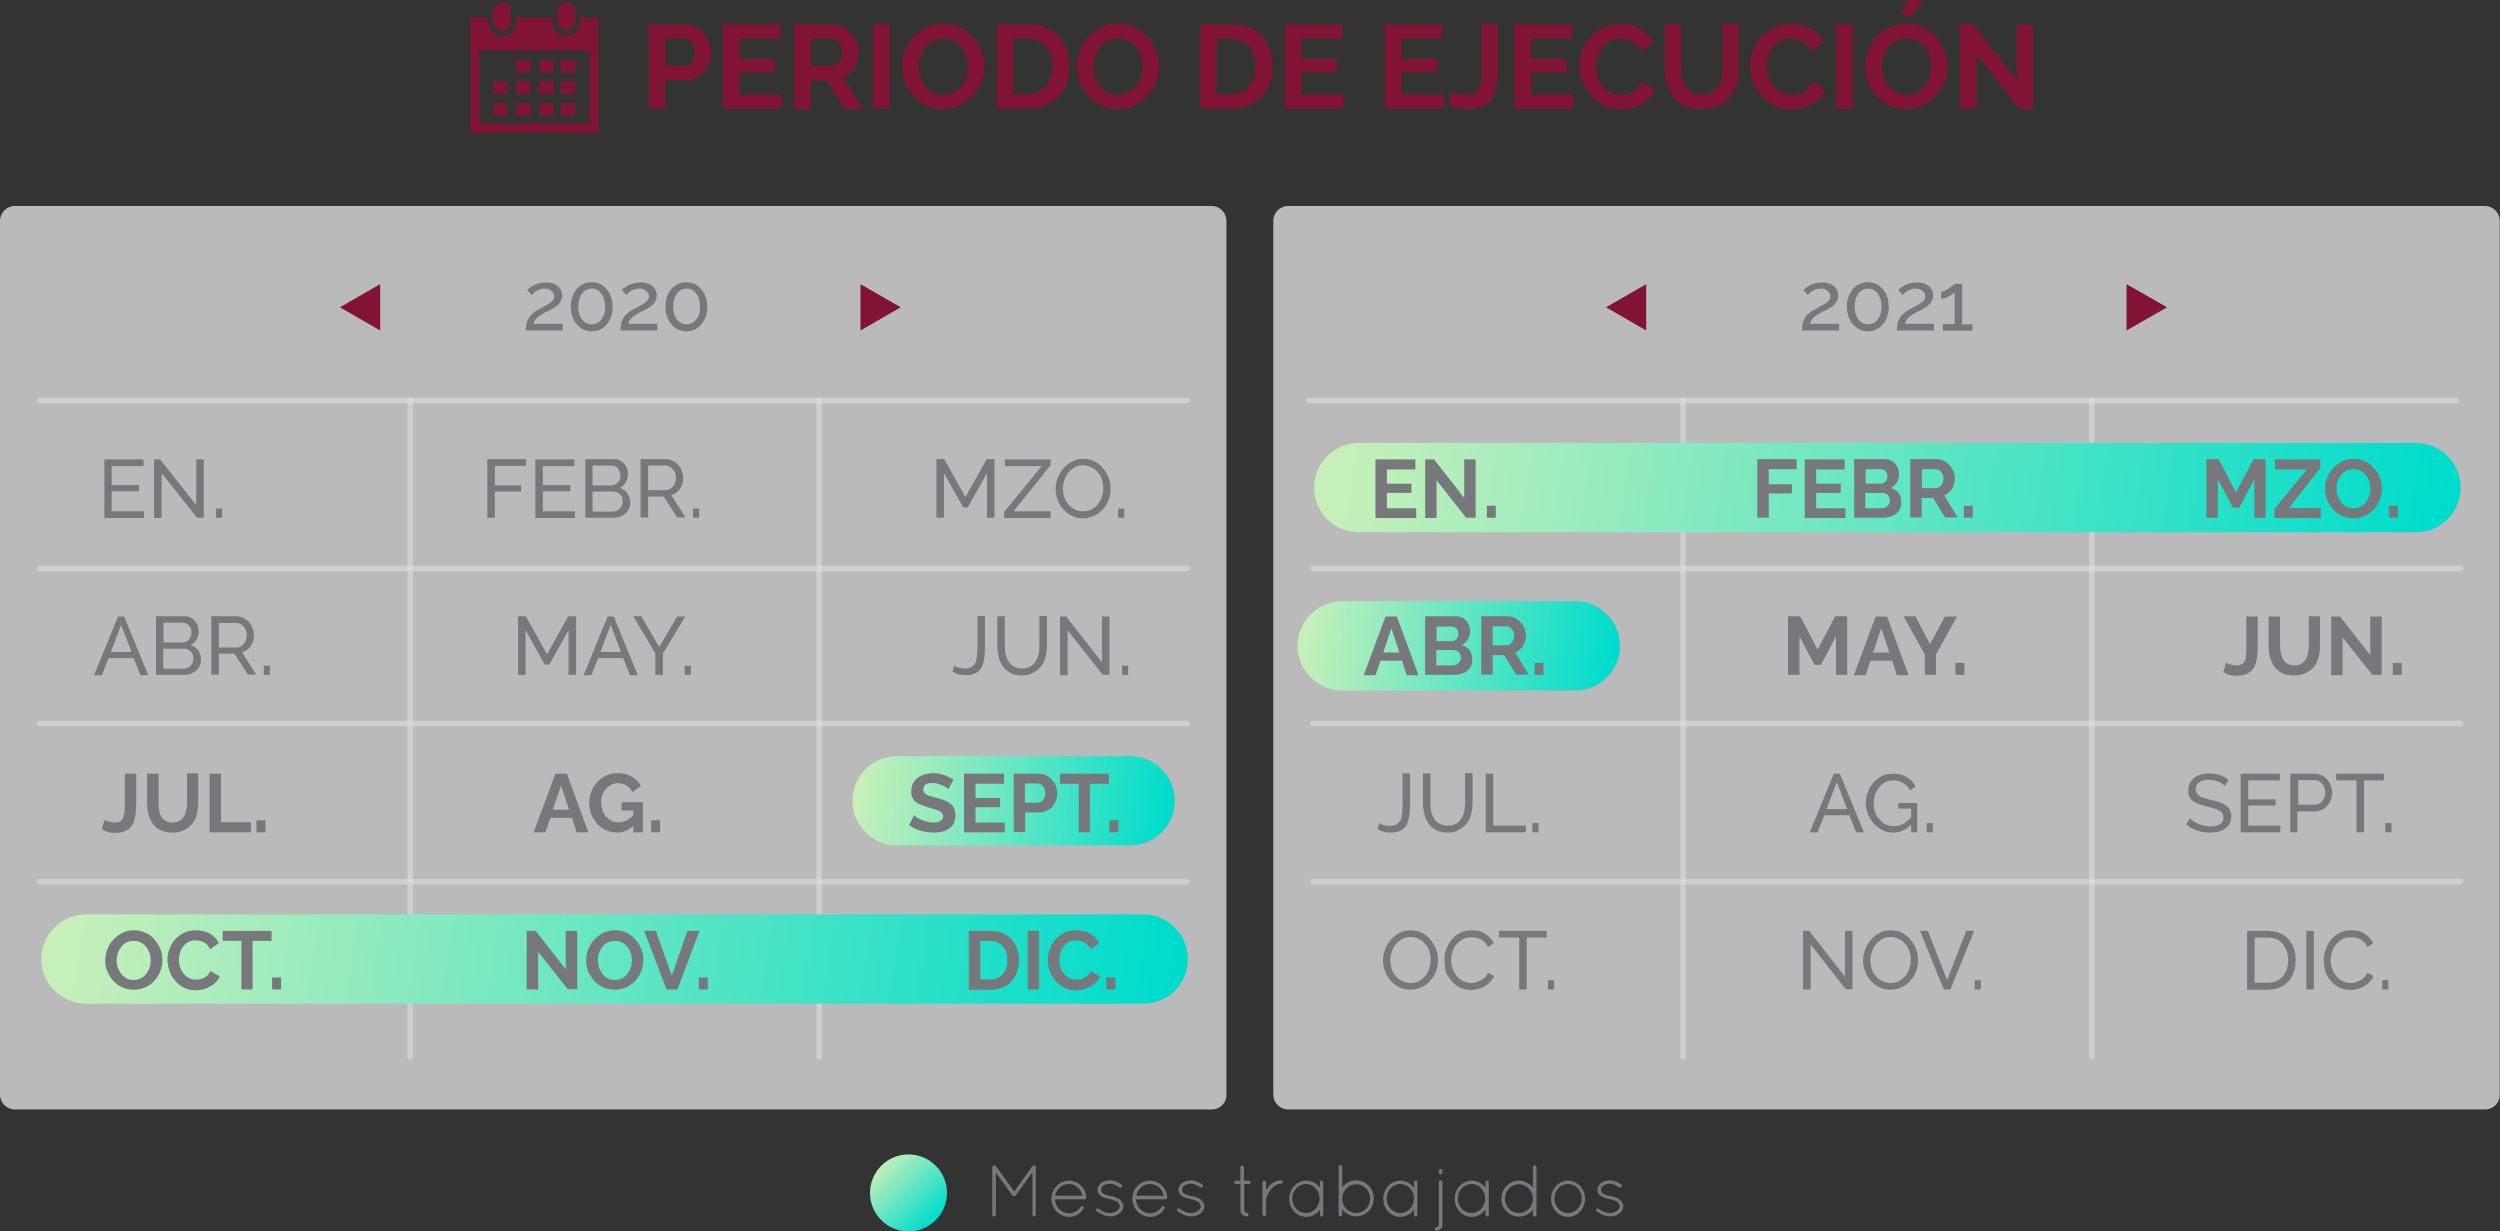 <?xml version="1.0" encoding="utf-8"?>
<!-- Generator: Adobe Illustrator 25.2.3, SVG Export Plug-In . SVG Version: 6.00 Build 0)  -->
<svg version="1.1" id="Layer_1" xmlns="http://www.w3.org/2000/svg" xmlns:xlink="http://www.w3.org/1999/xlink" x="0px" y="0px"
	 viewBox="0 0 895.7 441.2" style="enable-background:new 0 0 895.7 441.2;" xml:space="preserve">
<rect x="0" y="0" width="895.7" height="441.2" fill="#333333" stroke="none"/>
<style type="text/css">
	.st0{opacity:0.7;fill:#F4F4F4;}
	.st1{clip-path:url(#SVGID_2_);}
	.st2{opacity:0.7;clip-path:url(#SVGID_2_);fill:#FFFFFF;}
	.st3{clip-path:url(#SVGID_4_);}
	.st4{opacity:0.7;clip-path:url(#SVGID_4_);fill:#FFFFFF;}
	.st5{fill:none;stroke:#8D4A5E;stroke-width:6;stroke-linecap:round;stroke-linejoin:round;stroke-miterlimit:10;}
	.st6{fill:url(#SVGID_15_);}
	.st7{fill:#811435;}
	.st8{fill:url(#SVGID_16_);}
	.st9{opacity:0.6;fill:none;stroke:#DDDDDD;stroke-width:2;stroke-linecap:round;stroke-linejoin:round;stroke-miterlimit:10;}
	.st10{fill:url(#SVGID_17_);}
	.st11{fill:url(#SVGID_18_);}
	.st12{fill:url(#SVGID_19_);}
	.st13{fill:url(#SVGID_20_);}
	.st14{fill:#77787B;}
	.st15{fill:url(#SVGID_21_);}
	.st16{fill:url(#SVGID_22_);}
	.st17{fill:url(#SVGID_23_);}
	.st18{fill:url(#SVGID_24_);}
	.st19{fill:#810C33;}
	.st20{fill:none;stroke:url(#SVGID_25_);stroke-width:8;stroke-linecap:round;stroke-miterlimit:10;}
	.st21{fill:none;stroke:url(#SVGID_26_);stroke-width:8;stroke-linecap:round;stroke-miterlimit:10;}
	.st22{fill:#FCE0F1;}
	.st23{fill:#E2E2E2;}
	.st24{fill:url(#SVGID_27_);}
	.st25{fill:url(#SVGID_28_);}
	.st26{fill:url(#SVGID_29_);}
	.st27{fill:url(#SVGID_30_);}
	.st28{fill:url(#SVGID_31_);}
	.st29{fill:url(#SVGID_32_);}
	.st30{fill:url(#SVGID_33_);}
	.st31{fill:url(#SVGID_34_);}
	.st32{fill:url(#SVGID_35_);}
	.st33{fill:url(#SVGID_36_);}
	.st34{fill:url(#SVGID_37_);}
	.st35{fill:url(#SVGID_38_);}
	.st36{fill:url(#SVGID_39_);}
	.st37{fill:url(#SVGID_40_);}
	.st38{fill:url(#SVGID_41_);}
	.st39{fill:url(#SVGID_42_);}
	.st40{fill:url(#SVGID_43_);}
	.st41{fill:url(#SVGID_44_);}
	.st42{fill:url(#SVGID_45_);}
	.st43{fill:url(#SVGID_46_);}
	.st44{fill:url(#SVGID_47_);}
	.st45{fill:url(#SVGID_48_);}
	.st46{fill:url(#SVGID_49_);}
	.st47{fill:url(#SVGID_50_);}
	.st48{fill:url(#SVGID_51_);}
	.st49{fill:url(#SVGID_52_);}
	.st50{fill:url(#SVGID_53_);}
	.st51{fill:url(#SVGID_54_);}
	.st52{fill:url(#SVGID_55_);}
	.st53{fill:url(#SVGID_56_);}
	.st54{fill:url(#SVGID_57_);}
	.st55{fill:url(#SVGID_58_);}
	.st56{fill:url(#SVGID_59_);}
	.st57{fill:url(#SVGID_60_);}
	.st58{fill:url(#SVGID_61_);}
	.st59{fill:url(#SVGID_62_);}
	.st60{fill:url(#SVGID_63_);}
	.st61{fill:url(#SVGID_64_);}
	.st62{fill:url(#SVGID_65_);}
	.st63{fill:url(#SVGID_66_);}
	.st64{fill:url(#SVGID_67_);}
	.st65{fill:url(#SVGID_68_);}
	.st66{fill:url(#SVGID_69_);}
	.st67{fill:url(#SVGID_70_);}
	.st68{fill:url(#SVGID_71_);}
	.st69{fill:url(#SVGID_72_);}
	.st70{fill:url(#SVGID_73_);}
	.st71{fill:url(#SVGID_74_);}
	.st72{fill:url(#SVGID_75_);}
	.st73{fill:url(#SVGID_76_);}
	.st74{fill:url(#SVGID_77_);}
	.st75{fill:url(#SVGID_78_);}
	.st76{fill:url(#SVGID_79_);}
	.st77{fill:url(#SVGID_80_);}
	.st78{fill:url(#SVGID_81_);}
	.st79{fill:url(#SVGID_82_);}
	.st80{fill:url(#SVGID_83_);}
	.st81{fill:url(#SVGID_84_);}
	.st82{fill:url(#SVGID_85_);}
	.st83{fill:url(#SVGID_86_);}
	.st84{fill:url(#SVGID_87_);}
	.st85{fill:url(#SVGID_88_);}
	.st86{fill:url(#SVGID_89_);}
	.st87{fill:url(#SVGID_90_);}
	.st88{fill:url(#SVGID_91_);}
	.st89{fill:url(#SVGID_92_);}
	.st90{fill:url(#SVGID_93_);}
	.st91{fill:url(#SVGID_94_);}
	.st92{fill:url(#SVGID_95_);}
	.st93{fill:url(#SVGID_96_);}
	.st94{fill:url(#SVGID_97_);}
	.st95{fill:url(#SVGID_98_);}
	.st96{fill:url(#SVGID_99_);}
	.st97{fill:url(#SVGID_100_);}
	.st98{fill:url(#SVGID_101_);}
	.st99{fill:url(#SVGID_102_);}
	.st100{fill:url(#SVGID_103_);}
	.st101{fill:url(#SVGID_104_);}
	.st102{fill:#EFEFEF;}
	.st103{fill:url(#SVGID_105_);}
	.st104{fill:#F4F4F4;}
</style>
<g>
	<path class="st0" d="M434.2,397.5H5.3c-2.9,0-5.3-2.4-5.3-5.3V79.1c0-2.9,2.4-5.3,5.3-5.3h428.8c2.9,0,5.3,2.4,5.3,5.3v313.1
		C439.5,395.1,437.1,397.5,434.2,397.5z"/>
	<g>
		<g>
			<path class="st7" d="M232.5,38.9V8.7h12.8c1.4,0,2.7,0.3,3.8,0.9c1.2,0.6,2.2,1.3,3,2.3c0.9,1,1.5,2,2,3.2
				c0.5,1.2,0.7,2.4,0.7,3.7c0,1.7-0.4,3.3-1.2,4.8c-0.8,1.5-1.9,2.8-3.3,3.7c-1.4,1-3,1.4-4.9,1.4h-7.1v10.1H232.5z M238.4,23.6
				h6.8c0.7,0,1.3-0.2,1.9-0.6c0.6-0.4,1-1,1.4-1.7c0.3-0.8,0.5-1.6,0.5-2.6c0-1-0.2-1.9-0.6-2.7s-0.9-1.3-1.5-1.7
				c-0.6-0.4-1.3-0.6-2-0.6h-6.5V23.6z"/>
			<path class="st7" d="M280,33.8v5.1h-21V8.7h20.6v5.1h-14.7v7.3h12.7v4.8h-12.7v7.9H280z"/>
			<path class="st7" d="M284.6,38.9V8.7h13.4c1.4,0,2.7,0.3,3.8,0.9c1.2,0.6,2.2,1.3,3.1,2.3c0.9,1,1.5,2,2,3.2
				c0.5,1.2,0.7,2.4,0.7,3.7c0,1.3-0.2,2.5-0.7,3.7s-1.1,2.2-1.9,3.1c-0.8,0.9-1.8,1.6-2.9,2l6.9,11.4h-6.5l-6.2-10.1h-5.9v10.1
				H284.6z M290.4,23.6h7.4c0.7,0,1.4-0.2,2-0.7s1-1,1.4-1.8c0.3-0.7,0.5-1.6,0.5-2.5c0-1-0.2-1.8-0.6-2.5c-0.4-0.7-0.9-1.3-1.5-1.7
				c-0.6-0.4-1.3-0.6-2-0.6h-7.1V23.6z"/>
			<path class="st7" d="M312.8,38.9V8.7h5.9v30.2H312.8z"/>
			<path class="st7" d="M337.9,39.1c-2.2,0-4.2-0.4-6-1.3s-3.3-2-4.6-3.5c-1.3-1.5-2.3-3.1-3-4.9s-1.1-3.7-1.1-5.6
				c0-2,0.4-3.9,1.1-5.8c0.8-1.8,1.8-3.5,3.1-4.9s2.9-2.6,4.7-3.4c1.8-0.8,3.8-1.3,5.9-1.3c2.2,0,4.2,0.4,6,1.3s3.3,2.1,4.6,3.5
				c1.3,1.5,2.3,3.1,3,4.9s1.1,3.7,1.1,5.6c0,2-0.4,3.9-1.1,5.7s-1.8,3.5-3.1,4.9c-1.3,1.4-2.9,2.6-4.7,3.4S340,39.1,337.9,39.1z
				 M329.1,23.8c0,1.3,0.2,2.6,0.6,3.8c0.4,1.2,1,2.3,1.7,3.3c0.8,1,1.7,1.7,2.8,2.3c1.1,0.6,2.3,0.8,3.7,0.8c1.4,0,2.7-0.3,3.8-0.9
				s2-1.4,2.8-2.3c0.7-1,1.3-2.1,1.7-3.3s0.6-2.4,0.6-3.6c0-1.3-0.2-2.6-0.6-3.8c-0.4-1.2-1-2.3-1.7-3.2c-0.8-0.9-1.7-1.7-2.8-2.3
				c-1.1-0.6-2.3-0.8-3.7-0.8c-1.4,0-2.7,0.3-3.8,0.9c-1.1,0.6-2,1.4-2.7,2.3s-1.3,2-1.7,3.2C329.3,21.4,329.1,22.6,329.1,23.8z"/>
			<path class="st7" d="M357.2,38.9V8.7h11c3.3,0,6,0.7,8.2,2c2.2,1.3,3.9,3.2,5,5.4s1.7,4.8,1.7,7.6c0,3.1-0.6,5.7-1.8,8
				c-1.2,2.3-2.9,4-5.2,5.3s-4.9,1.9-7.9,1.9H357.2z M377.1,23.8c0-2-0.4-3.7-1.1-5.2s-1.7-2.7-3.1-3.5c-1.3-0.8-2.9-1.3-4.8-1.3
				H363v19.9h5.1c1.9,0,3.6-0.4,4.9-1.3c1.3-0.9,2.3-2.1,3-3.6C376.8,27.4,377.1,25.7,377.1,23.8z"/>
			<path class="st7" d="M400.5,39.1c-2.2,0-4.2-0.4-6-1.3c-1.8-0.9-3.3-2-4.6-3.5c-1.3-1.5-2.3-3.1-3-4.9c-0.7-1.8-1.1-3.7-1.1-5.6
				c0-2,0.4-3.9,1.1-5.8c0.8-1.8,1.8-3.5,3.1-4.9s2.9-2.6,4.7-3.4c1.8-0.8,3.8-1.3,5.9-1.3c2.2,0,4.2,0.4,6,1.3
				c1.8,0.9,3.3,2.1,4.6,3.5c1.3,1.5,2.3,3.1,3,4.9c0.7,1.8,1.1,3.7,1.1,5.6c0,2-0.4,3.9-1.1,5.7c-0.7,1.8-1.8,3.5-3.1,4.9
				c-1.3,1.4-2.9,2.6-4.7,3.4C404.6,38.7,402.6,39.1,400.5,39.1z M391.7,23.8c0,1.3,0.2,2.6,0.6,3.8c0.4,1.2,1,2.3,1.7,3.3
				c0.8,1,1.7,1.7,2.8,2.3s2.3,0.8,3.7,0.8c1.4,0,2.7-0.3,3.8-0.9s2-1.4,2.8-2.3c0.7-1,1.3-2.1,1.7-3.3s0.6-2.4,0.6-3.6
				c0-1.3-0.2-2.6-0.6-3.8c-0.4-1.2-1-2.3-1.7-3.2c-0.8-0.9-1.7-1.7-2.8-2.3s-2.3-0.8-3.7-0.8c-1.4,0-2.7,0.3-3.8,0.9
				c-1.1,0.6-2,1.4-2.7,2.3c-0.7,1-1.3,2-1.7,3.2C391.9,21.4,391.7,22.6,391.7,23.8z"/>
			<path class="st7" d="M430,38.9V8.7h11c3.3,0,6,0.7,8.3,2c2.2,1.3,3.9,3.2,5,5.4c1.1,2.3,1.7,4.8,1.7,7.6c0,3.1-0.6,5.7-1.8,8
				c-1.2,2.3-2.9,4-5.2,5.3c-2.2,1.2-4.9,1.9-7.9,1.9H430z M449.9,23.8c0-2-0.4-3.7-1.1-5.2c-0.7-1.5-1.7-2.7-3.1-3.5
				c-1.3-0.8-2.9-1.3-4.8-1.3h-5.1v19.9h5.1c1.9,0,3.6-0.4,4.9-1.3c1.3-0.9,2.3-2.1,3-3.6C449.6,27.4,449.9,25.7,449.9,23.8z"/>
			<path class="st7" d="M481.4,33.8v5.1h-21V8.7H481v5.1h-14.7v7.3H479v4.8h-12.7v7.9H481.4z"/>
			<path class="st7" d="M517.2,33.8v5.1h-21V8.7h20.6v5.1h-14.7v7.3h12.7v4.8h-12.7v7.9H517.2z"/>
			<path class="st7" d="M520.2,32.5c0.4,0.3,1,0.6,2,0.9s2,0.5,3.3,0.5c1.1,0,2-0.2,2.7-0.6c0.7-0.4,1.3-0.9,1.6-1.7
				c0.4-0.8,0.6-1.7,0.8-2.9c0.1-1.2,0.2-2.7,0.2-4.3V8.7h5.9v15.2c0,2.2-0.1,4.3-0.4,6.2c-0.3,1.9-0.8,3.5-1.5,4.8
				s-1.8,2.4-3.3,3.1c-1.5,0.7-3.5,1.1-5.9,1.1c-1.4,0-2.6-0.2-3.7-0.5c-1.1-0.3-2.1-0.8-3-1.4L520.2,32.5z"/>
			<path class="st7" d="M563.6,33.8v5.1h-21V8.7h20.6v5.1h-14.7v7.3h12.7v4.8h-12.7v7.9H563.6z"/>
			<path class="st7" d="M565.8,23.6c0-1.8,0.3-3.7,1-5.4c0.7-1.8,1.6-3.4,2.9-4.8c1.3-1.5,2.8-2.6,4.7-3.5c1.8-0.9,3.9-1.3,6.3-1.3
				c2.8,0,5.2,0.6,7.2,1.8c2,1.2,3.5,2.8,4.5,4.8l-4.5,3.1c-0.5-1.1-1.2-2-2-2.7c-0.8-0.7-1.7-1.1-2.6-1.4s-1.9-0.4-2.8-0.4
				c-1.5,0-2.8,0.3-3.8,0.9c-1.1,0.6-2,1.4-2.7,2.3s-1.3,2-1.6,3.2c-0.4,1.2-0.5,2.4-0.5,3.6c0,1.3,0.2,2.6,0.6,3.8
				c0.4,1.2,1,2.3,1.8,3.3c0.8,1,1.7,1.7,2.8,2.3c1.1,0.6,2.3,0.8,3.6,0.8c0.9,0,1.9-0.2,2.8-0.5c1-0.3,1.9-0.8,2.7-1.5
				c0.8-0.7,1.5-1.6,1.9-2.6l4.8,2.8c-0.6,1.5-1.6,2.8-2.9,3.8c-1.3,1-2.9,1.8-4.5,2.4c-1.7,0.5-3.3,0.8-5,0.8
				c-2.2,0-4.1-0.4-5.9-1.3c-1.8-0.9-3.3-2.1-4.6-3.6c-1.3-1.5-2.3-3.2-3-5C566.2,27.3,565.8,25.5,565.8,23.6z"/>
			<path class="st7" d="M609.6,39.1c-2.4,0-4.5-0.4-6.1-1.2c-1.7-0.8-3-1.9-4.1-3.3c-1-1.4-1.8-3-2.3-4.8c-0.5-1.8-0.7-3.7-0.7-5.6
				V8.7h5.9v15.4c0,1.2,0.1,2.5,0.4,3.6c0.2,1.2,0.6,2.2,1.2,3.2c0.6,0.9,1.3,1.7,2.3,2.2c0.9,0.5,2.1,0.8,3.5,0.8
				c1.4,0,2.6-0.3,3.6-0.8c0.9-0.6,1.7-1.3,2.3-2.2s1-2,1.2-3.2c0.3-1.2,0.4-2.4,0.4-3.6V8.7h5.8v15.4c0,2.1-0.2,4-0.7,5.8
				c-0.5,1.8-1.3,3.4-2.3,4.8c-1.1,1.4-2.4,2.5-4.1,3.2C613.9,38.7,611.9,39.1,609.6,39.1z"/>
			<path class="st7" d="M626.9,23.6c0-1.8,0.3-3.7,1-5.4c0.7-1.8,1.6-3.4,2.9-4.8c1.3-1.5,2.8-2.6,4.7-3.5c1.8-0.9,3.9-1.3,6.3-1.3
				c2.8,0,5.2,0.6,7.2,1.8c2,1.2,3.5,2.8,4.5,4.8l-4.5,3.1c-0.5-1.1-1.2-2-2-2.7c-0.8-0.7-1.7-1.1-2.6-1.4s-1.9-0.4-2.8-0.4
				c-1.5,0-2.8,0.3-3.8,0.9c-1.1,0.6-2,1.4-2.7,2.3s-1.3,2-1.6,3.2c-0.4,1.2-0.5,2.4-0.5,3.6c0,1.3,0.2,2.6,0.6,3.8
				c0.4,1.2,1,2.3,1.8,3.3c0.8,1,1.7,1.7,2.8,2.3c1.1,0.6,2.3,0.8,3.6,0.8c0.9,0,1.9-0.2,2.8-0.5c1-0.3,1.9-0.8,2.7-1.5
				c0.8-0.7,1.5-1.6,1.9-2.6l4.8,2.8c-0.6,1.5-1.6,2.8-2.9,3.8c-1.3,1-2.9,1.8-4.5,2.4c-1.7,0.5-3.3,0.8-5,0.8
				c-2.2,0-4.1-0.4-5.9-1.3c-1.8-0.9-3.3-2.1-4.6-3.6c-1.3-1.5-2.3-3.2-3-5C627.3,27.3,626.9,25.5,626.9,23.6z"/>
			<path class="st7" d="M657.9,38.9V8.7h5.9v30.2H657.9z"/>
			<path class="st7" d="M682.9,39.1c-2.2,0-4.2-0.4-6-1.3s-3.3-2-4.6-3.5s-2.3-3.1-3-4.9c-0.7-1.8-1.1-3.7-1.1-5.6
				c0-2,0.4-3.9,1.1-5.8s1.8-3.5,3.1-4.9c1.3-1.4,2.9-2.6,4.7-3.4c1.8-0.8,3.8-1.3,5.9-1.3c2.2,0,4.2,0.4,6,1.3
				c1.8,0.9,3.3,2.1,4.6,3.5c1.3,1.5,2.3,3.1,3,4.9s1.1,3.7,1.1,5.6c0,2-0.4,3.9-1.1,5.7s-1.8,3.5-3.1,4.9c-1.3,1.4-2.9,2.6-4.7,3.4
				C687,38.7,685.1,39.1,682.9,39.1z M674.2,23.8c0,1.3,0.2,2.6,0.6,3.8c0.4,1.2,1,2.3,1.7,3.3c0.8,1,1.7,1.7,2.8,2.3
				c1.1,0.6,2.3,0.8,3.7,0.8c1.4,0,2.7-0.3,3.8-0.9c1.1-0.6,2-1.4,2.8-2.3c0.7-1,1.3-2.1,1.7-3.3s0.6-2.4,0.6-3.6
				c0-1.3-0.2-2.6-0.6-3.8s-1-2.3-1.7-3.2c-0.8-0.9-1.7-1.7-2.8-2.3c-1.1-0.6-2.3-0.8-3.7-0.8c-1.4,0-2.7,0.3-3.8,0.9
				c-1.1,0.6-2,1.4-2.7,2.3c-0.7,1-1.3,2-1.7,3.2C674.4,21.4,674.2,22.6,674.2,23.8z M684.9,6.2l-3.7-1.1l2.3-5.1h5.3L684.9,6.2z"/>
			<path class="st7" d="M708.1,19.5v19.4h-5.9V8.7h4.7l15.6,19.9V8.8h5.9v30.2h-4.9L708.1,19.5z"/>
		</g>
	</g>
	<linearGradient id="SVGID_2_" gradientUnits="userSpaceOnUse" x1="418.198" y1="295.241" x2="308.28" y2="278.678">
		<stop  offset="0" style="stop-color:#00DCCC"/>
		<stop  offset="1" style="stop-color:#C7F0B9"/>
	</linearGradient>
	<path style="fill:url(#SVGID_2_);" d="M404.9,302.9h-83.5c-8.8,0-16-7.2-16-16l0,0c0-8.8,7.2-16,16-16h83.5c8.8,0,16,7.2,16,16l0,0
		C420.9,295.8,413.7,302.9,404.9,302.9z"/>
	<g>
		<path class="st14" d="M188.4,118.4c0-0.8,0.1-1.5,0.2-2.2c0.1-0.7,0.4-1.4,0.7-2c0.3-0.6,0.8-1.3,1.5-1.8c0.6-0.6,1.4-1.2,2.5-1.7
			c0.6-0.3,1.2-0.7,1.8-1c0.6-0.3,1.2-0.6,1.7-1c0.5-0.3,0.9-0.7,1.3-1.1c0.3-0.4,0.5-0.9,0.5-1.4c0-0.5-0.1-0.9-0.4-1.3
			s-0.7-0.8-1.2-1.1s-1.2-0.4-1.9-0.4c-0.6,0-1.1,0.1-1.6,0.2c-0.5,0.2-0.9,0.4-1.3,0.6c-0.4,0.2-0.7,0.5-1,0.8s-0.5,0.5-0.7,0.7
			l-1.6-1.8c0.2-0.2,0.4-0.4,0.8-0.7c0.4-0.3,0.8-0.6,1.4-0.9c0.6-0.3,1.2-0.6,2-0.8c0.8-0.2,1.6-0.3,2.5-0.3c1.2,0,2.3,0.2,3.1,0.6
			c0.9,0.4,1.6,1,2,1.7c0.5,0.7,0.7,1.5,0.7,2.4c0,0.8-0.2,1.5-0.5,2c-0.3,0.6-0.7,1.1-1.2,1.5c-0.5,0.4-1,0.8-1.6,1.1
			c-0.5,0.3-1,0.6-1.5,0.8c-0.9,0.4-1.6,0.8-2.3,1.2c-0.6,0.4-1.1,0.7-1.6,1.1c-0.4,0.3-0.7,0.7-1,1.1c-0.2,0.4-0.4,0.8-0.5,1.3
			h10.4v2.4H188.4z"/>
		<path class="st14" d="M219.5,109.9c0,1.7-0.3,3.2-1,4.6c-0.7,1.3-1.5,2.4-2.7,3.1c-1.1,0.8-2.4,1.1-3.8,1.1s-2.7-0.4-3.8-1.1
			c-1.1-0.8-2-1.8-2.7-3.1c-0.6-1.3-1-2.8-1-4.6s0.3-3.2,1-4.6c0.7-1.3,1.5-2.4,2.7-3.1c1.1-0.8,2.4-1.1,3.8-1.1s2.7,0.4,3.8,1.1
			c1.1,0.8,2,1.8,2.7,3.1C219.1,106.7,219.5,108.2,219.5,109.9z M216.8,109.9c0-1.3-0.2-2.4-0.6-3.4c-0.4-1-1-1.7-1.7-2.3
			s-1.6-0.8-2.5-0.8c-1,0-1.8,0.3-2.5,0.8c-0.7,0.5-1.3,1.3-1.7,2.3c-0.4,1-0.6,2.1-0.6,3.4c0,1.3,0.2,2.4,0.6,3.3
			c0.4,1,1,1.7,1.7,2.2c0.7,0.5,1.6,0.8,2.5,0.8c0.9,0,1.8-0.3,2.5-0.8s1.3-1.3,1.7-2.2C216.6,112.3,216.8,111.2,216.8,109.9z"/>
		<path class="st14" d="M222.3,118.4c0-0.8,0.1-1.5,0.2-2.2c0.1-0.7,0.4-1.4,0.7-2c0.3-0.6,0.8-1.3,1.5-1.8c0.6-0.6,1.4-1.2,2.5-1.7
			c0.6-0.3,1.2-0.7,1.8-1c0.6-0.3,1.2-0.6,1.7-1c0.5-0.3,0.9-0.7,1.3-1.1c0.3-0.4,0.5-0.9,0.5-1.4c0-0.5-0.1-0.9-0.4-1.3
			s-0.7-0.8-1.2-1.1s-1.2-0.4-1.9-0.4c-0.6,0-1.1,0.1-1.6,0.2c-0.5,0.2-0.9,0.4-1.3,0.6c-0.4,0.2-0.7,0.5-1,0.8s-0.5,0.5-0.7,0.7
			l-1.6-1.8c0.2-0.2,0.4-0.4,0.8-0.7c0.4-0.3,0.8-0.6,1.4-0.9c0.6-0.3,1.2-0.6,2-0.8c0.8-0.2,1.6-0.3,2.5-0.3c1.2,0,2.3,0.2,3.1,0.6
			c0.9,0.4,1.6,1,2,1.7c0.5,0.7,0.7,1.5,0.7,2.4c0,0.8-0.2,1.5-0.5,2c-0.3,0.6-0.7,1.1-1.2,1.5c-0.5,0.4-1,0.8-1.6,1.1
			c-0.5,0.3-1,0.6-1.5,0.8c-0.9,0.4-1.6,0.8-2.3,1.2c-0.6,0.4-1.1,0.7-1.6,1.1c-0.4,0.3-0.7,0.7-1,1.1c-0.2,0.4-0.4,0.8-0.5,1.3
			h10.4v2.4H222.3z"/>
		<path class="st14" d="M253.4,109.9c0,1.7-0.3,3.2-1,4.6c-0.7,1.3-1.5,2.4-2.7,3.1c-1.1,0.8-2.4,1.1-3.8,1.1s-2.7-0.4-3.8-1.1
			c-1.1-0.8-2-1.8-2.7-3.1c-0.6-1.3-1-2.8-1-4.6s0.3-3.2,1-4.6c0.7-1.3,1.5-2.4,2.7-3.1c1.1-0.8,2.4-1.1,3.8-1.1s2.7,0.4,3.8,1.1
			c1.1,0.8,2,1.8,2.7,3.1C253.1,106.7,253.4,108.2,253.4,109.9z M250.8,109.9c0-1.3-0.2-2.4-0.6-3.4c-0.4-1-1-1.7-1.7-2.3
			s-1.6-0.8-2.5-0.8c-1,0-1.8,0.3-2.5,0.8c-0.7,0.5-1.3,1.3-1.7,2.3c-0.4,1-0.6,2.1-0.6,3.4c0,1.3,0.2,2.4,0.6,3.3
			c0.4,1,1,1.7,1.7,2.2c0.7,0.5,1.6,0.8,2.5,0.8c0.9,0,1.8-0.3,2.5-0.8s1.3-1.3,1.7-2.2C250.6,112.3,250.8,111.2,250.8,109.9z"/>
	</g>
	<polygon class="st7" points="136.2,118.4 121.8,110.1 136.2,101.8 	"/>
	<polygon class="st7" points="308.3,118.4 322.7,110.1 308.3,101.8 	"/>
	<linearGradient id="SVGID_4_" gradientUnits="userSpaceOnUse" x1="335.117" y1="436.993" x2="314.951" y2="416.827">
		<stop  offset="0" style="stop-color:#00DCCC"/>
		<stop  offset="1" style="stop-color:#C7F0B9"/>
	</linearGradient>
	<path style="fill:url(#SVGID_4_);" d="M325.5,441.2L325.5,441.2c-7.6,0-13.8-6.2-13.8-13.8l0,0c0-7.6,6.2-13.8,13.8-13.8l0,0
		c7.6,0,13.8,6.2,13.8,13.8l0,0C339.3,435,333.1,441.2,325.5,441.2z"/>
	<g>
		<path class="st14" d="M369.8,420.1l-5.9,8.2c-0.1,0.2-0.3,0.3-0.5,0.3h-0.1c-0.2,0-0.4-0.1-0.6-0.3l-5.9-8.2v15.2
			c0,0.3-0.3,0.6-0.6,0.6c-0.4,0-0.7-0.3-0.7-0.6v-17.1c0-0.2,0.1-0.4,0.3-0.5c0,0,0,0,0.1-0.1c0.3-0.2,0.7-0.1,0.9,0.2l6.6,9.1
			l6.5-9.1c0.2-0.3,0.6-0.3,0.9-0.2c0.1,0.1,0.1,0.1,0.2,0.2c0.1,0.1,0.1,0.2,0.1,0.3v17.1c0,0.3-0.3,0.6-0.6,0.6
			c-0.4,0-0.6-0.3-0.6-0.6V420.1z"/>
		<path class="st14" d="M376.7,429.5c0-3.6,2.8-6.5,6.3-6.5c3.3,0,6,2.6,6.2,6v0v0.1c0,0.3-0.3,0.6-0.6,0.6h-10.6c0.1,2.8,2.3,5,5,5
			c1.7,0,3.3-0.9,4.2-2.3c0.2-0.3,0.6-0.4,0.8-0.2c0.3,0.2,0.4,0.6,0.2,0.9c-1.1,1.8-3,2.9-5.2,2.9
			C379.5,435.9,376.7,433,376.7,429.5z M378,428.4h9.8c-0.4-2.4-2.5-4.2-4.9-4.2C380.5,424.2,378.5,426,378,428.4z"/>
		<path class="st14" d="M392.8,433.2c0.2-0.3,0.6-0.3,0.9-0.1c0.9,0.7,2.3,1.5,4,1.5c1,0,1.9-0.3,2.5-0.8c0.6-0.4,1-1,1-1.6
			c0-0.6-0.3-1-0.9-1.6c-0.6-0.4-1.5-0.7-2.7-1l-0.1,0c-1.2-0.2-2.2-0.5-2.9-1c-0.8-0.5-1.4-1.3-1.4-2.3c0-1,0.6-1.9,1.4-2.5
			c0.8-0.5,1.8-0.9,3.2-0.9c1.7,0,2.8,0.8,3.9,1.4c0.3,0.2,0.4,0.6,0.2,0.9c-0.2,0.3-0.6,0.4-0.9,0.2c-0.9-0.6-1.9-1.3-3.2-1.3
			c-1.1,0-1.9,0.3-2.5,0.7c-0.5,0.4-0.8,1-0.8,1.5c0,0.5,0.2,0.9,0.7,1.3c0.6,0.4,1.5,0.7,2.6,0.9h0.1c1.2,0.2,2.2,0.6,3.1,1.1
			c0.8,0.6,1.5,1.6,1.5,2.6c0,1.1-0.6,2-1.5,2.6c-0.9,0.7-2,1-3.2,1c-2.1,0-3.7-1-4.8-1.8C392.6,433.8,392.5,433.5,392.8,433.2z"/>
		<path class="st14" d="M405.7,429.5c0-3.6,2.8-6.5,6.3-6.5c3.3,0,6,2.6,6.2,6v0v0.1c0,0.3-0.3,0.6-0.6,0.6H407c0.1,2.8,2.3,5,5,5
			c1.7,0,3.3-0.9,4.2-2.3c0.2-0.3,0.6-0.4,0.8-0.2c0.3,0.2,0.4,0.6,0.2,0.9c-1.1,1.8-3,2.9-5.2,2.9
			C408.5,435.9,405.7,433,405.7,429.5z M407.1,428.4h9.8c-0.4-2.4-2.5-4.2-4.9-4.2C409.6,424.2,407.5,426,407.1,428.4z"/>
		<path class="st14" d="M421.8,433.2c0.2-0.3,0.6-0.3,0.9-0.1c0.9,0.7,2.3,1.5,4,1.5c1,0,1.9-0.3,2.5-0.8c0.6-0.4,1-1,1-1.6
			c0-0.6-0.3-1-0.9-1.6c-0.6-0.4-1.5-0.7-2.7-1l-0.1,0c-1.2-0.2-2.2-0.5-2.9-1c-0.8-0.5-1.4-1.3-1.4-2.3c0-1,0.6-1.9,1.4-2.5
			c0.8-0.5,1.8-0.9,3.2-0.9c1.7,0,2.8,0.8,3.9,1.4c0.3,0.2,0.4,0.6,0.2,0.9s-0.6,0.4-0.9,0.2c-1-0.6-1.9-1.3-3.2-1.3
			c-1.1,0-1.9,0.3-2.5,0.7c-0.5,0.4-0.8,1-0.8,1.5c0,0.5,0.2,0.9,0.7,1.3c0.6,0.4,1.5,0.7,2.6,0.9h0.1c1.2,0.2,2.2,0.6,3.1,1.1
			c0.8,0.6,1.5,1.6,1.5,2.6c0,1.1-0.6,2-1.5,2.6c-0.9,0.7-2,1-3.2,1c-2.1,0-3.7-1-4.8-1.8C421.6,433.8,421.6,433.5,421.8,433.2z"/>
		<path class="st14" d="M448.1,423.6c0,0.3-0.3,0.6-0.6,0.6h-1.7v9.4c0,0.6,0.6,0.9,0.9,0.9s0.7,0.3,0.7,0.7c0,0.3-0.3,0.6-0.7,0.6
			c-1.3,0-2.3-1-2.3-2.2v-9.4h-1.6c-0.6,0-0.6-0.3-0.6-0.6s0-0.6,0.6-0.6h1.6v-4.8c0-0.3,0.3-0.6,0.6-0.6c0.3,0,0.7,0.3,0.7,0.6v4.8
			h1.7C447.8,423,448.1,423.3,448.1,423.6z"/>
		<path class="st14" d="M452.3,423.6c0-0.4,0.3-0.6,0.7-0.6c0.3,0,0.6,0.3,0.6,0.6v2.8c0.1-0.1,0.1-0.2,0.2-0.3
			c1-1.5,2.7-3.2,5.2-3.2c0.3,0,0.6,0.3,0.6,0.6c0,0.3-0.3,0.6-0.6,0.6c-1.7,0-2.8,1-3.7,2.1c-0.9,1.2-1.4,2.5-1.6,3
			c-0.1,0.1-0.1,0.2-0.1,0.2v5.7c0,0.4-0.3,0.6-0.6,0.6c-0.4,0-0.7-0.3-0.7-0.6V423.6z"/>
		<path class="st14" d="M474.1,423.6v11.7c0,0.3-0.3,0.6-0.6,0.6c-0.3,0-0.6-0.3-0.6-0.6v-1.9c-1.1,1.5-2.9,2.6-4.9,2.6
			c-3.4,0-6.1-2.9-6.1-6.5s2.7-6.5,6.1-6.5c2,0,3.7,1,4.9,2.5v-1.9c0-0.4,0.3-0.6,0.6-0.6C473.8,423,474.1,423.2,474.1,423.6z
			 M472.8,429.4c0-2.9-2.2-5.2-4.9-5.2c-2.6,0-4.9,2.3-4.9,5.2s2.2,5.2,4.9,5.2C470.6,434.6,472.8,432.3,472.8,429.4z"/>
		<path class="st14" d="M479.6,429.7v-0.3v-0.3v-11.1c0-0.3,0.3-0.6,0.6-0.6c0.4,0,0.7,0.3,0.7,0.6v7.4c1.1-1.5,2.9-2.5,5-2.5
			c3.5,0,6.3,2.9,6.3,6.5c0,3.5-2.8,6.4-6.3,6.4c-2,0-3.8-1-5-2.5v1.9c0,0.3-0.3,0.6-0.7,0.6c-0.3,0-0.6-0.3-0.6-0.6V429.7z
			 M480.9,429.5c0,2.8,2.2,5.1,5,5.1c2.7,0,5-2.3,5-5.1c0-2.9-2.2-5.2-5-5.2c-2.7,0-4.9,2.2-5,5V429.5z"/>
		<path class="st14" d="M507.8,423.6v11.7c0,0.3-0.3,0.6-0.6,0.6s-0.6-0.3-0.6-0.6v-1.9c-1.1,1.5-2.9,2.6-4.9,2.6
			c-3.4,0-6.1-2.9-6.1-6.5s2.7-6.5,6.1-6.5c2,0,3.7,1,4.9,2.5v-1.9c0-0.4,0.3-0.6,0.6-0.6S507.8,423.2,507.8,423.6z M506.6,429.4
			c0-2.9-2.2-5.2-4.9-5.2c-2.6,0-4.9,2.3-4.9,5.2s2.2,5.2,4.9,5.2C504.4,434.6,506.6,432.3,506.6,429.4z"/>
		<path class="st14" d="M514.5,439.7c0.5,0,1-0.4,1-1v-15.1c0-0.4,0.3-0.7,0.7-0.7s0.6,0.3,0.6,0.7v15.1c0,1.3-1,2.2-2.2,2.2
			c-0.4,0-0.6-0.3-0.6-0.6C513.9,440,514.2,439.7,514.5,439.7z M515.5,419.4c0-0.3,0.3-0.6,0.7-0.6c0.3,0,0.6,0.3,0.6,0.6v0.6
			c0,0.3-0.3,0.7-0.6,0.7c-0.3,0-0.7-0.3-0.7-0.7V419.4z"/>
		<path class="st14" d="M533.4,423.6v11.7c0,0.3-0.3,0.6-0.6,0.6c-0.3,0-0.6-0.3-0.6-0.6v-1.9c-1.1,1.5-2.9,2.6-4.9,2.6
			c-3.4,0-6.1-2.9-6.1-6.5s2.7-6.5,6.1-6.5c2,0,3.7,1,4.9,2.5v-1.9c0-0.4,0.3-0.6,0.6-0.6C533.1,423,533.4,423.2,533.4,423.6z
			 M532.1,429.4c0-2.9-2.2-5.2-4.9-5.2c-2.6,0-4.9,2.3-4.9,5.2s2.2,5.2,4.9,5.2C529.9,434.6,532.1,432.3,532.1,429.4z"/>
		<path class="st14" d="M549.2,433.4c-1.1,1.5-2.9,2.5-5,2.5c-3.5,0-6.3-2.9-6.3-6.4c0-3.6,2.8-6.5,6.3-6.5c2,0,3.8,1,5,2.5v-7.4
			c0-0.3,0.3-0.6,0.7-0.6c0.3,0,0.6,0.3,0.6,0.6v11.1v0.3v5.8c0,0.3-0.3,0.6-0.6,0.6c-0.4,0-0.7-0.3-0.7-0.6V433.4z M549.2,429.7
			v-0.4c-0.1-2.8-2.3-5-5-5c-2.7,0-5,2.3-5,5.2c0,2.8,2.2,5.1,5,5.1C546.9,434.6,549.1,432.4,549.2,429.7z"/>
		<path class="st14" d="M561.8,423c3.4,0,6.1,3,6.1,6.5s-2.7,6.5-6.1,6.5c-3.4,0-6.1-3-6.1-6.5S558.4,423,561.8,423z M561.8,434.6
			c2.6,0,4.9-2.3,4.9-5.2s-2.2-5.2-4.9-5.2s-4.9,2.3-4.9,5.2S559.2,434.6,561.8,434.6z"/>
		<path class="st14" d="M571.9,433.2c0.2-0.3,0.6-0.3,0.9-0.1c0.9,0.7,2.3,1.5,4,1.5c1,0,1.9-0.3,2.5-0.8c0.6-0.4,1-1,1-1.6
			c0-0.6-0.3-1-0.9-1.6c-0.6-0.4-1.5-0.7-2.7-1l-0.1,0c-1.2-0.2-2.2-0.5-2.9-1c-0.8-0.5-1.4-1.3-1.4-2.3c0-1,0.6-1.9,1.4-2.5
			c0.8-0.5,1.8-0.9,3.2-0.9c1.7,0,2.8,0.8,3.9,1.4c0.3,0.2,0.4,0.6,0.2,0.9c-0.2,0.3-0.6,0.4-0.9,0.2c-1-0.6-1.9-1.3-3.2-1.3
			c-1.1,0-1.9,0.3-2.5,0.7c-0.5,0.4-0.8,1-0.8,1.5c0,0.5,0.2,0.9,0.7,1.3c0.6,0.4,1.5,0.7,2.6,0.9h0.1c1.2,0.2,2.2,0.6,3.1,1.1
			c0.8,0.6,1.5,1.6,1.5,2.6c0,1.1-0.6,2-1.5,2.6c-0.9,0.7-2,1-3.2,1c-2.1,0-3.7-1-4.8-1.8C571.7,433.8,571.7,433.5,571.9,433.2z"/>
	</g>
	<g>
		<g>
			<g>
				<path class="st14" d="M51.6,183.2v2.4H37.4v-21h14v2.4H40v6.8h9.8v2.2H40v7.2H51.6z"/>
				<path class="st14" d="M57.9,169.5v16.1h-2.7v-21h2.2L70.3,181v-16.4H73v20.9h-2.4L57.9,169.5z"/>
				<path class="st14" d="M77.4,185.5v-3.3h2.2v3.3H77.4z"/>
			</g>
		</g>
		<g>
			<g>
				<path class="st14" d="M174.6,185.5v-21h13.9v2.4h-11.2v7h9.4v2.2h-9.4v9.4H174.6z"/>
				<path class="st14" d="M206,183.2v2.4h-14.2v-21h14v2.4h-11.3v6.8h9.8v2.2h-9.8v7.2H206z"/>
				<path class="st14" d="M225.8,180.1c0,1.1-0.3,2-0.8,2.8c-0.6,0.8-1.3,1.4-2.2,1.9c-0.9,0.5-2,0.7-3.1,0.7h-10v-21h10.4
					c1,0,1.8,0.3,2.6,0.8c0.7,0.5,1.3,1.2,1.7,2s0.6,1.7,0.6,2.6c0,1-0.3,2-0.8,2.9c-0.5,0.9-1.3,1.6-2.2,2c1.2,0.4,2.2,1,2.8,2
					C225.4,177.7,225.8,178.8,225.8,180.1z M212.3,166.9v7h6.7c0.6,0,1.2-0.2,1.7-0.5c0.5-0.3,0.9-0.7,1.2-1.3
					c0.3-0.5,0.4-1.1,0.4-1.7c0-0.7-0.1-1.3-0.4-1.8c-0.3-0.5-0.6-0.9-1.1-1.3c-0.5-0.3-1-0.5-1.6-0.5H212.3z M223.1,179.7
					c0-0.6-0.1-1.2-0.4-1.8c-0.3-0.6-0.7-1-1.2-1.3s-1-0.5-1.7-0.5h-7.5v7.2h7.3c0.6,0,1.2-0.2,1.8-0.5c0.5-0.3,0.9-0.8,1.2-1.3
					C222.9,180.9,223.1,180.3,223.1,179.7z"/>
				<path class="st14" d="M229.5,185.5v-21h9c0.9,0,1.8,0.2,2.5,0.6c0.8,0.4,1.4,0.9,2,1.5c0.6,0.6,1,1.4,1.3,2.2
					c0.3,0.8,0.5,1.6,0.5,2.4c0,1-0.2,1.9-0.5,2.7c-0.4,0.9-0.9,1.6-1.5,2.2s-1.4,1-2.3,1.3l5.1,8h-3l-4.8-7.5h-5.6v7.5H229.5z
					 M232.1,175.6h6.4c0.7,0,1.4-0.2,1.9-0.6c0.5-0.4,1-0.9,1.3-1.6c0.3-0.7,0.5-1.4,0.5-2.2c0-0.8-0.2-1.5-0.5-2.2
					c-0.4-0.7-0.8-1.2-1.4-1.6c-0.6-0.4-1.2-0.6-1.9-0.6h-6.2V175.6z"/>
				<path class="st14" d="M248.3,185.5v-3.3h2.2v3.3H248.3z"/>
			</g>
		</g>
		<g>
			<g>
				<path class="st14" d="M353.6,185.5v-16l-6.9,12.3h-1.6l-6.9-12.3v16h-2.7v-21h2.8l7.6,13.6l7.6-13.6h2.8v21H353.6z"/>
				<path class="st14" d="M359.7,183.5l13.5-16.5H360v-2.4h16.4v2.1l-13.3,16.5h13.3v2.4h-16.6V183.5z"/>
				<path class="st14" d="M388,185.7c-1.5,0-2.8-0.3-4-0.9c-1.2-0.6-2.2-1.4-3.1-2.4c-0.9-1-1.6-2.2-2-3.4c-0.5-1.3-0.7-2.6-0.7-3.9
					c0-1.4,0.3-2.7,0.8-4c0.5-1.3,1.2-2.4,2.1-3.4c0.9-1,1.9-1.8,3.1-2.4s2.5-0.9,3.9-0.9c1.5,0,2.8,0.3,4,0.9s2.2,1.4,3.1,2.5
					c0.9,1,1.5,2.2,2,3.4s0.7,2.5,0.7,3.9c0,1.4-0.2,2.7-0.7,4c-0.5,1.3-1.2,2.4-2.1,3.4c-0.9,1-1.9,1.8-3.1,2.3
					C390.7,185.4,389.4,185.7,388,185.7z M380.8,175c0,1.1,0.2,2.1,0.5,3.1c0.3,1,0.8,1.9,1.5,2.6c0.6,0.8,1.4,1.4,2.3,1.8
					c0.9,0.5,1.9,0.7,3,0.7c1.1,0,2.1-0.2,3-0.7s1.6-1.1,2.3-1.9c0.6-0.8,1.1-1.7,1.4-2.7c0.3-1,0.5-2,0.5-3c0-1.1-0.2-2.1-0.5-3.1
					c-0.3-1-0.8-1.9-1.5-2.6c-0.6-0.8-1.4-1.4-2.3-1.8c-0.9-0.4-1.8-0.7-2.9-0.7c-1.1,0-2.1,0.2-3,0.7c-0.9,0.5-1.6,1.1-2.3,1.9
					c-0.6,0.8-1.1,1.7-1.4,2.6S380.8,174,380.8,175z"/>
				<path class="st14" d="M400.6,185.5v-3.3h2.2v3.3H400.6z"/>
			</g>
		</g>
	</g>
	<g>
		<g>
			<g>
				<path class="st14" d="M42.3,220.9h2.2l8.6,21h-2.8l-2.4-6.1h-9l-2.4,6.1h-2.8L42.3,220.9z M47.1,233.6l-3.7-9.7l-3.7,9.7H47.1z"
					/>
				<path class="st14" d="M72,236.4c0,1.1-0.3,2-0.8,2.8s-1.3,1.4-2.2,1.9c-0.9,0.5-2,0.7-3.1,0.7h-10v-21h10.4c1,0,1.8,0.3,2.6,0.8
					c0.7,0.5,1.3,1.2,1.7,2c0.4,0.8,0.6,1.7,0.6,2.6c0,1-0.3,2-0.8,2.9c-0.5,0.9-1.3,1.6-2.2,2c1.2,0.4,2.2,1,2.9,2
					C71.7,234,72,235.1,72,236.4z M58.6,223.2v7h6.7c0.6,0,1.2-0.2,1.7-0.5c0.5-0.3,0.9-0.7,1.2-1.3c0.3-0.5,0.4-1.1,0.4-1.7
					c0-0.7-0.1-1.3-0.4-1.8c-0.3-0.5-0.6-0.9-1.1-1.3c-0.5-0.3-1-0.5-1.6-0.5H58.6z M69.3,236c0-0.6-0.1-1.2-0.4-1.8
					c-0.3-0.6-0.7-1-1.2-1.3c-0.5-0.3-1-0.5-1.7-0.5h-7.5v7.2h7.3c0.7,0,1.2-0.2,1.8-0.5s0.9-0.8,1.2-1.3
					C69.2,237.2,69.3,236.6,69.3,236z"/>
				<path class="st14" d="M75.7,241.8v-21h9c0.9,0,1.8,0.2,2.5,0.6c0.8,0.4,1.4,0.9,2,1.5c0.6,0.6,1,1.4,1.3,2.2
					c0.3,0.8,0.5,1.6,0.5,2.4c0,1-0.2,1.9-0.5,2.7s-0.9,1.6-1.5,2.2s-1.4,1-2.3,1.3l5.1,8h-3l-4.8-7.5h-5.6v7.5H75.7z M78.4,232h6.3
					c0.7,0,1.4-0.2,1.9-0.6c0.5-0.4,1-0.9,1.3-1.6c0.3-0.7,0.5-1.4,0.5-2.2c0-0.8-0.2-1.5-0.5-2.2c-0.4-0.7-0.8-1.2-1.4-1.6
					c-0.6-0.4-1.2-0.6-1.9-0.6h-6.2V232z"/>
				<path class="st14" d="M94.5,241.8v-3.3h2.2v3.3H94.5z"/>
			</g>
		</g>
		<g>
			<g>
				<path class="st14" d="M203.7,241.8v-16l-6.9,12.3h-1.6l-6.9-12.3v16h-2.7v-21h2.8l7.6,13.6l7.6-13.6h2.8v21H203.7z"/>
				<path class="st14" d="M217.7,220.9h2.2l8.6,21h-2.8l-2.4-6.1h-9l-2.4,6.1h-2.8L217.7,220.9z M222.5,233.6l-3.7-9.7l-3.7,9.7
					H222.5z"/>
				<path class="st14" d="M229.8,220.9l6.4,10.9l6.4-10.9h2.9l-8,13.3v7.6h-2.7v-7.7l-7.9-13.3H229.8z"/>
				<path class="st14" d="M245.3,241.8v-3.3h2.2v3.3H245.3z"/>
			</g>
		</g>
		<g>
			<g>
				<path class="st14" d="M341.8,238.5c0.4,0.3,0.9,0.5,1.6,0.7c0.7,0.2,1.4,0.3,2.3,0.3c0.9,0,1.7-0.2,2.3-0.5
					c0.6-0.3,1-0.8,1.4-1.4c0.3-0.6,0.5-1.4,0.6-2.4c0.1-1,0.2-2.1,0.2-3.4v-11.1h2.7v10.6c0,1.5-0.1,3-0.2,4.2s-0.5,2.4-0.9,3.4
					c-0.5,0.9-1.2,1.7-2.1,2.2c-0.9,0.5-2.2,0.8-3.7,0.8c-1,0-1.9-0.1-2.6-0.3c-0.7-0.2-1.4-0.5-2.1-1L341.8,238.5z"/>
				<path class="st14" d="M366.2,242c-1.7,0-3.1-0.3-4.2-0.9c-1.1-0.6-2.1-1.4-2.7-2.4c-0.7-1-1.2-2.1-1.5-3.4
					c-0.3-1.3-0.5-2.6-0.5-3.9v-10.6h2.7v10.6c0,1,0.1,2,0.3,3s0.5,1.8,1,2.6c0.5,0.8,1.1,1.4,1.9,1.8c0.8,0.5,1.8,0.7,3,0.7
					c1.2,0,2.2-0.2,3-0.7c0.8-0.5,1.4-1.1,1.9-1.9c0.5-0.8,0.8-1.6,1-2.6c0.2-1,0.3-1.9,0.3-3v-10.6h2.7v10.6c0,1.4-0.2,2.8-0.5,4
					c-0.3,1.3-0.8,2.4-1.6,3.4c-0.7,1-1.6,1.7-2.8,2.3C369.2,241.7,367.9,242,366.2,242z"/>
				<path class="st14" d="M382.5,225.8v16.1h-2.7v-21h2.2l12.8,16.4v-16.4h2.7v20.9h-2.4L382.5,225.8z"/>
				<path class="st14" d="M402,241.8v-3.3h2.2v3.3H402z"/>
			</g>
		</g>
	</g>
	<g>
		<g>
			<g>
				<path class="st14" d="M37.4,293.7c0.3,0.2,0.7,0.4,1.4,0.6c0.6,0.2,1.4,0.4,2.3,0.4c0.8,0,1.4-0.1,1.9-0.4
					c0.5-0.3,0.9-0.7,1.1-1.2s0.4-1.2,0.5-2c0.1-0.8,0.1-1.8,0.1-3v-10.9h4.1v10.6c0,1.6-0.1,3-0.3,4.3s-0.5,2.4-1,3.3
					c-0.5,0.9-1.3,1.7-2.3,2.2c-1,0.5-2.4,0.8-4.1,0.8c-0.9,0-1.8-0.1-2.5-0.3c-0.7-0.2-1.4-0.5-2.1-1L37.4,293.7z"/>
				<path class="st14" d="M61.9,298.3c-1.7,0-3.1-0.3-4.3-0.8c-1.2-0.6-2.1-1.3-2.8-2.3c-0.7-1-1.2-2.1-1.6-3.4
					c-0.3-1.2-0.5-2.6-0.5-3.9v-10.7h4.1v10.7c0,0.9,0.1,1.7,0.2,2.5c0.2,0.8,0.4,1.6,0.8,2.2c0.4,0.6,0.9,1.2,1.6,1.5
					c0.6,0.4,1.5,0.6,2.4,0.6c1,0,1.8-0.2,2.5-0.6c0.7-0.4,1.2-0.9,1.6-1.6c0.4-0.6,0.7-1.4,0.8-2.2c0.2-0.8,0.3-1.6,0.3-2.5v-10.7
					h4v10.7c0,1.4-0.2,2.8-0.5,4c-0.3,1.3-0.9,2.4-1.6,3.3s-1.7,1.7-2.8,2.2C64.9,298,63.5,298.3,61.9,298.3z"/>
				<path class="st14" d="M75.1,298.2v-21h4.1v17.4h10.7v3.6H75.1z"/>
				<path class="st14" d="M91.9,298.2v-4.3h3.2v4.3H91.9z"/>
			</g>
		</g>
		<g>
			<g>
				<path class="st14" d="M199,277.2h4.1l7.7,21h-4.2l-1.7-5.2h-7.7l-1.8,5.2h-4.2L199,277.2z M203.9,290.1l-2.9-8.7l-2.9,8.7H203.9
					z"/>
				<path class="st14" d="M221.1,298.3c-1.4,0-2.6-0.3-3.9-0.8c-1.2-0.6-2.3-1.3-3.2-2.3c-0.9-1-1.6-2.1-2.1-3.4
					c-0.5-1.3-0.8-2.7-0.8-4.2c0-1.4,0.3-2.8,0.8-4.1c0.5-1.3,1.2-2.4,2.2-3.4s2-1.7,3.2-2.3c1.2-0.6,2.6-0.8,4-0.8
					c2,0,3.7,0.4,5.1,1.3c1.4,0.8,2.5,1.9,3.2,3.3l-3,2.2c-0.5-1-1.3-1.8-2.2-2.4c-1-0.6-2-0.8-3.1-0.8c-0.9,0-1.7,0.2-2.4,0.6
					c-0.7,0.4-1.4,0.9-1.9,1.5c-0.5,0.6-0.9,1.4-1.2,2.2c-0.3,0.8-0.4,1.7-0.4,2.7c0,1,0.2,1.9,0.5,2.8c0.3,0.8,0.7,1.6,1.3,2.2
					c0.6,0.6,1.2,1.1,2,1.5c0.7,0.4,1.6,0.5,2.5,0.5c1.1,0,2.1-0.3,3.1-0.8c1-0.6,1.9-1.4,2.7-2.4v4
					C225.4,297.4,223.4,298.3,221.1,298.3z M226.9,290.4h-4.2v-3h7.6v10.8h-3.4V290.4z"/>
				<path class="st14" d="M233.3,298.2v-4.3h3.2v4.3H233.3z"/>
			</g>
		</g>
		<g>
			<g>
				<path class="st14" d="M339.8,282.7c-0.1-0.1-0.4-0.3-0.8-0.6c-0.4-0.2-0.8-0.5-1.3-0.7c-0.5-0.2-1.1-0.4-1.7-0.6
					c-0.6-0.2-1.2-0.3-1.9-0.3c-1.1,0-1.9,0.2-2.5,0.6c-0.6,0.4-0.8,1-0.8,1.7c0,0.6,0.2,1,0.5,1.4s0.9,0.6,1.6,0.9
					c0.7,0.2,1.6,0.5,2.7,0.8c1.4,0.3,2.6,0.7,3.6,1.2c1,0.5,1.8,1.1,2.3,1.9c0.5,0.8,0.8,1.8,0.8,3.1c0,1.1-0.2,2.1-0.6,2.9
					c-0.4,0.8-1,1.4-1.7,1.9c-0.7,0.5-1.6,0.8-2.5,1.1c-0.9,0.2-1.9,0.3-3,0.3c-1,0-2.1-0.1-3.1-0.3c-1-0.2-2-0.5-3-0.9
					s-1.9-0.9-2.7-1.5l1.8-3.5c0.2,0.2,0.5,0.4,0.9,0.7c0.5,0.3,1,0.6,1.7,0.9c0.7,0.3,1.4,0.5,2.1,0.7c0.8,0.2,1.5,0.3,2.3,0.3
					c1.1,0,1.9-0.2,2.5-0.6c0.6-0.4,0.9-0.9,0.9-1.6c0-0.6-0.2-1.1-0.7-1.5c-0.5-0.4-1.1-0.7-1.9-0.9c-0.8-0.3-1.8-0.6-2.9-0.9
					c-1.3-0.4-2.4-0.8-3.3-1.2c-0.9-0.5-1.5-1-2-1.8s-0.6-1.6-0.6-2.6c0-1.4,0.3-2.6,1-3.6c0.7-1,1.6-1.7,2.8-2.2s2.5-0.8,3.9-0.8
					c1,0,1.9,0.1,2.8,0.3c0.9,0.2,1.7,0.5,2.5,0.9c0.8,0.4,1.5,0.7,2.1,1.2L339.8,282.7z"/>
				<path class="st14" d="M360,294.6v3.6h-14.6v-21h14.3v3.6h-10.2v5.1h8.8v3.3h-8.8v5.5H360z"/>
				<path class="st14" d="M363.2,298.2v-21h8.9c1,0,1.9,0.2,2.7,0.6c0.8,0.4,1.5,0.9,2.1,1.6s1.1,1.4,1.4,2.2
					c0.3,0.8,0.5,1.7,0.5,2.5c0,1.2-0.3,2.3-0.8,3.4s-1.3,1.9-2.3,2.6c-1,0.7-2.1,1-3.4,1h-5v7H363.2z M367.2,287.6h4.7
					c0.5,0,0.9-0.1,1.3-0.4c0.4-0.3,0.7-0.7,0.9-1.2c0.2-0.5,0.4-1.1,0.4-1.8c0-0.7-0.1-1.3-0.4-1.9c-0.3-0.5-0.6-0.9-1-1.2
					c-0.4-0.3-0.9-0.4-1.4-0.4h-4.5V287.6z"/>
				<path class="st14" d="M397.2,280.8h-6.7v17.4h-4v-17.4h-6.7v-3.6h17.5V280.8z"/>
				<path class="st14" d="M397.5,298.2v-4.3h3.2v4.3H397.5z"/>
			</g>
		</g>
	</g>
	<line class="st9" x1="14.2" y1="143.5" x2="425.3" y2="143.5"/>
	<line class="st9" x1="14.2" y1="203.7" x2="425.3" y2="203.7"/>
	<line class="st9" x1="14.2" y1="259.2" x2="425.3" y2="259.2"/>
	<line class="st9" x1="14.2" y1="315.9" x2="425.3" y2="315.9"/>
	<line class="st9" x1="147" y1="378.6" x2="147" y2="143.5"/>
	<line class="st9" x1="293.5" y1="378.6" x2="293.5" y2="143.5"/>
	<linearGradient id="SVGID_6_" gradientUnits="userSpaceOnUse" x1="415.615" y1="373.099" x2="25.343" y2="314.292">
		<stop  offset="0" style="stop-color:#00DCCC"/>
		<stop  offset="1" style="stop-color:#C7F0B9"/>
	</linearGradient>
	<path style="fill:url(#SVGID_6_);" d="M409.6,359.6H30.8c-8.8,0-16-7.2-16-16l0,0c0-8.8,7.2-16,16-16h378.8c8.8,0,16,7.2,16,16l0,0
		C425.6,352.5,418.5,359.6,409.6,359.6z"/>
	<g>
		<g>
			<g>
				<path class="st14" d="M47.9,354.6c-1.5,0-2.9-0.3-4.2-0.9s-2.3-1.4-3.2-2.4c-0.9-1-1.6-2.2-2.1-3.4c-0.5-1.3-0.7-2.6-0.7-3.9
					c0-1.4,0.3-2.7,0.8-4c0.5-1.3,1.2-2.4,2.2-3.4c0.9-1,2-1.8,3.2-2.4c1.2-0.6,2.6-0.9,4.1-0.9c1.5,0,2.9,0.3,4.2,0.9
					s2.3,1.4,3.2,2.5c0.9,1,1.6,2.2,2.1,3.4s0.7,2.6,0.7,3.9c0,1.4-0.3,2.7-0.8,4c-0.5,1.3-1.2,2.4-2.1,3.4c-0.9,1-2,1.8-3.2,2.3
					C50.8,354.3,49.4,354.6,47.9,354.6z M41.8,344c0,0.9,0.1,1.8,0.4,2.6s0.7,1.6,1.2,2.3s1.2,1.2,1.9,1.6s1.6,0.6,2.6,0.6
					c1,0,1.9-0.2,2.6-0.6c0.8-0.4,1.4-0.9,1.9-1.6s0.9-1.4,1.2-2.3s0.4-1.7,0.4-2.5c0-0.9-0.1-1.8-0.4-2.6s-0.7-1.6-1.2-2.2
					c-0.5-0.7-1.2-1.2-1.9-1.6s-1.6-0.6-2.6-0.6c-1,0-1.9,0.2-2.6,0.6c-0.8,0.4-1.4,0.9-1.9,1.6c-0.5,0.7-0.9,1.4-1.2,2.2
					C42,342.3,41.8,343.1,41.8,344z"/>
				<path class="st14" d="M60,343.8c0-1.3,0.2-2.5,0.7-3.8c0.5-1.2,1.1-2.4,2-3.4c0.9-1,2-1.8,3.2-2.4c1.3-0.6,2.7-0.9,4.4-0.9
					c1.9,0,3.6,0.4,5,1.3c1.4,0.8,2.5,1.9,3.1,3.3l-3.1,2.2c-0.4-0.8-0.8-1.4-1.4-1.9c-0.6-0.5-1.2-0.8-1.8-1
					c-0.6-0.2-1.3-0.3-1.9-0.3c-1,0-1.9,0.2-2.7,0.6c-0.8,0.4-1.4,1-1.9,1.6c-0.5,0.7-0.9,1.4-1.1,2.2c-0.2,0.8-0.4,1.7-0.4,2.5
					c0,0.9,0.1,1.8,0.4,2.7s0.7,1.6,1.3,2.3c0.5,0.7,1.2,1.2,1.9,1.6c0.8,0.4,1.6,0.6,2.5,0.6c0.6,0,1.3-0.1,2-0.3
					c0.7-0.2,1.3-0.6,1.9-1c0.6-0.5,1-1.1,1.3-1.8l3.3,1.9c-0.4,1-1.1,1.9-2,2.7c-0.9,0.7-2,1.3-3.1,1.7s-2.3,0.6-3.5,0.6
					c-1.5,0-2.9-0.3-4.1-0.9c-1.2-0.6-2.3-1.4-3.2-2.5c-0.9-1-1.6-2.2-2.1-3.5C60.3,346.4,60,345.1,60,343.8z"/>
				<path class="st14" d="M97.2,337.1h-6.7v17.4h-4v-17.4h-6.7v-3.6h17.5V337.1z"/>
				<path class="st14" d="M97.5,354.5v-4.3h3.2v4.3H97.5z"/>
			</g>
		</g>
		<g>
			<g>
				<path class="st14" d="M192.8,341v13.5h-4.1v-21h3.2l10.8,13.8v-13.8h4.1v20.9h-3.4L192.8,341z"/>
				<path class="st14" d="M220.2,354.6c-1.5,0-2.9-0.3-4.2-0.9s-2.3-1.4-3.2-2.4c-0.9-1-1.6-2.2-2.1-3.4c-0.5-1.3-0.7-2.6-0.7-3.9
					c0-1.4,0.3-2.7,0.8-4c0.5-1.3,1.2-2.4,2.2-3.4c0.9-1,2-1.8,3.2-2.4c1.2-0.6,2.6-0.9,4.1-0.9c1.5,0,2.9,0.3,4.2,0.9
					s2.3,1.4,3.2,2.5c0.9,1,1.6,2.2,2.1,3.4s0.7,2.6,0.7,3.9c0,1.4-0.3,2.7-0.8,4c-0.5,1.3-1.2,2.4-2.1,3.4c-0.9,1-2,1.8-3.2,2.3
					C223.1,354.3,221.7,354.6,220.2,354.6z M214.2,344c0,0.9,0.1,1.8,0.4,2.6s0.7,1.6,1.2,2.3s1.2,1.2,1.9,1.6s1.6,0.6,2.6,0.6
					c1,0,1.9-0.2,2.6-0.6c0.8-0.4,1.4-0.9,1.9-1.6s0.9-1.4,1.2-2.3s0.4-1.7,0.4-2.5c0-0.9-0.1-1.8-0.4-2.6s-0.7-1.6-1.2-2.2
					c-0.5-0.7-1.2-1.2-1.9-1.6s-1.6-0.6-2.6-0.6c-1,0-1.9,0.2-2.6,0.6c-0.8,0.4-1.4,0.9-1.9,1.6c-0.5,0.7-0.9,1.4-1.2,2.2
					C214.3,342.3,214.2,343.1,214.2,344z"/>
				<path class="st14" d="M235,333.5l5.7,16.1l5.6-16.1h4.3l-7.9,21h-3.9l-8-21H235z"/>
				<path class="st14" d="M250.4,354.5v-4.3h3.2v4.3H250.4z"/>
			</g>
		</g>
		<g>
			<g>
				<path class="st14" d="M347.1,354.5v-21h7.6c2.3,0,4.2,0.5,5.7,1.4c1.5,0.9,2.7,2.2,3.5,3.8s1.2,3.3,1.2,5.3c0,2.1-0.4,4-1.3,5.6
					c-0.8,1.6-2,2.8-3.6,3.7c-1.5,0.9-3.4,1.3-5.5,1.3H347.1z M360.9,344c0-1.4-0.2-2.6-0.7-3.6c-0.5-1-1.2-1.8-2.1-2.4
					c-0.9-0.6-2-0.9-3.4-0.9h-3.5v13.8h3.5c1.3,0,2.5-0.3,3.4-0.9c0.9-0.6,1.6-1.4,2.1-2.5C360.7,346.5,360.9,345.3,360.9,344z"/>
				<path class="st14" d="M368.2,354.5v-21h4.1v21H368.2z"/>
				<path class="st14" d="M375.4,343.8c0-1.3,0.2-2.5,0.7-3.8s1.1-2.4,2-3.4c0.9-1,2-1.8,3.2-2.4s2.7-0.9,4.4-0.9
					c1.9,0,3.6,0.4,5,1.3c1.4,0.8,2.5,1.9,3.1,3.3l-3.1,2.2c-0.4-0.8-0.8-1.4-1.4-1.9s-1.2-0.8-1.8-1c-0.7-0.2-1.3-0.3-1.9-0.3
					c-1,0-1.9,0.2-2.7,0.6c-0.8,0.4-1.4,1-1.9,1.6c-0.5,0.7-0.9,1.4-1.1,2.2c-0.2,0.8-0.4,1.7-0.4,2.5c0,0.9,0.1,1.8,0.4,2.7
					c0.3,0.9,0.7,1.6,1.3,2.3c0.5,0.7,1.2,1.2,1.9,1.6c0.8,0.4,1.6,0.6,2.5,0.6c0.7,0,1.3-0.1,2-0.3c0.7-0.2,1.3-0.6,1.9-1
					s1-1.1,1.3-1.8l3.3,1.9c-0.4,1-1.1,1.9-2,2.7c-0.9,0.7-2,1.3-3.1,1.7s-2.3,0.6-3.5,0.6c-1.5,0-2.9-0.3-4.1-0.9
					c-1.2-0.6-2.3-1.4-3.2-2.5s-1.6-2.2-2.1-3.5C375.6,346.4,375.4,345.1,375.4,343.8z"/>
				<path class="st14" d="M396.4,354.5v-4.3h3.2v4.3H396.4z"/>
			</g>
		</g>
	</g>
	<path class="st0" d="M890.3,397.5H461.5c-2.9,0-5.3-2.4-5.3-5.3V79.1c0-2.9,2.4-5.3,5.3-5.3h428.8c2.9,0,5.3,2.4,5.3,5.3v313.1
		C895.7,395.1,893.3,397.5,890.3,397.5z"/>
	<linearGradient id="SVGID_8_" gradientUnits="userSpaceOnUse" x1="577.688" y1="239.715" x2="467.77" y2="223.152">
		<stop  offset="0" style="stop-color:#00DCCC"/>
		<stop  offset="1" style="stop-color:#C7F0B9"/>
	</linearGradient>
	<path style="fill:url(#SVGID_8_);" d="M564.4,247.4h-83.5c-8.8,0-16-7.2-16-16l0,0c0-8.8,7.2-16,16-16h83.5c8.8,0,16,7.2,16,16l0,0
		C580.4,240.2,573.2,247.4,564.4,247.4z"/>
	<g>
		<path class="st14" d="M645.6,118.4c0-0.8,0.1-1.5,0.2-2.2c0.1-0.7,0.4-1.4,0.7-2c0.3-0.6,0.8-1.3,1.5-1.8c0.6-0.6,1.4-1.2,2.5-1.7
			c0.6-0.3,1.2-0.7,1.8-1s1.2-0.6,1.7-1c0.5-0.3,0.9-0.7,1.3-1.1c0.3-0.4,0.5-0.9,0.5-1.4c0-0.5-0.1-0.9-0.4-1.3s-0.7-0.8-1.2-1.1
			s-1.2-0.4-1.9-0.4c-0.6,0-1.1,0.1-1.6,0.2c-0.5,0.2-0.9,0.4-1.3,0.6c-0.4,0.2-0.7,0.5-1,0.8c-0.3,0.3-0.5,0.5-0.7,0.7l-1.6-1.8
			c0.2-0.2,0.4-0.4,0.8-0.7s0.8-0.6,1.4-0.9c0.6-0.3,1.2-0.6,2-0.8c0.8-0.2,1.6-0.3,2.5-0.3c1.2,0,2.3,0.2,3.1,0.6
			c0.9,0.4,1.6,1,2,1.7c0.5,0.7,0.7,1.5,0.7,2.4c0,0.8-0.2,1.5-0.5,2c-0.3,0.6-0.7,1.1-1.2,1.5s-1,0.8-1.6,1.1
			c-0.5,0.3-1,0.6-1.5,0.8c-0.9,0.4-1.6,0.8-2.3,1.2c-0.6,0.4-1.1,0.7-1.5,1.1c-0.4,0.3-0.7,0.7-1,1.1c-0.2,0.4-0.4,0.8-0.5,1.3
			h10.4v2.4H645.6z"/>
		<path class="st14" d="M676.7,109.9c0,1.7-0.3,3.2-1,4.6c-0.7,1.3-1.5,2.4-2.7,3.1c-1.1,0.8-2.4,1.1-3.8,1.1
			c-1.4,0-2.7-0.4-3.8-1.1c-1.1-0.8-2-1.8-2.7-3.1c-0.6-1.3-1-2.8-1-4.6s0.3-3.2,1-4.6c0.7-1.3,1.5-2.4,2.7-3.1
			c1.1-0.8,2.4-1.1,3.8-1.1c1.4,0,2.7,0.4,3.8,1.1c1.1,0.8,2,1.8,2.7,3.1C676.4,106.7,676.7,108.2,676.7,109.9z M674.1,109.9
			c0-1.3-0.2-2.4-0.6-3.4c-0.4-1-1-1.7-1.7-2.3c-0.7-0.5-1.6-0.8-2.5-0.8c-1,0-1.8,0.3-2.5,0.8s-1.3,1.3-1.7,2.3
			c-0.4,1-0.6,2.1-0.6,3.4c0,1.3,0.2,2.4,0.6,3.3c0.4,1,1,1.7,1.7,2.2s1.6,0.8,2.5,0.8c0.9,0,1.8-0.3,2.5-0.8
			c0.7-0.5,1.3-1.3,1.7-2.2C673.9,112.3,674.1,111.2,674.1,109.9z"/>
		<path class="st14" d="M679.6,118.4c0-0.8,0.1-1.5,0.2-2.2c0.1-0.7,0.4-1.4,0.7-2c0.3-0.6,0.8-1.3,1.5-1.8c0.6-0.6,1.4-1.2,2.5-1.7
			c0.6-0.3,1.2-0.7,1.8-1s1.2-0.6,1.7-1c0.5-0.3,0.9-0.7,1.3-1.1c0.3-0.4,0.5-0.9,0.5-1.4c0-0.5-0.1-0.9-0.4-1.3s-0.7-0.8-1.2-1.1
			s-1.2-0.4-1.9-0.4c-0.6,0-1.1,0.1-1.6,0.2c-0.5,0.2-0.9,0.4-1.3,0.6c-0.4,0.2-0.7,0.5-1,0.8c-0.3,0.3-0.5,0.5-0.7,0.7l-1.6-1.8
			c0.2-0.2,0.4-0.4,0.8-0.7s0.8-0.6,1.4-0.9c0.6-0.3,1.2-0.6,2-0.8c0.8-0.2,1.6-0.3,2.5-0.3c1.2,0,2.3,0.2,3.1,0.6
			c0.9,0.4,1.6,1,2,1.7c0.5,0.7,0.7,1.5,0.7,2.4c0,0.8-0.2,1.5-0.5,2c-0.3,0.6-0.7,1.1-1.2,1.5s-1,0.8-1.6,1.1
			c-0.5,0.3-1,0.6-1.5,0.8c-0.9,0.4-1.6,0.8-2.3,1.2c-0.6,0.4-1.1,0.7-1.5,1.1c-0.4,0.3-0.7,0.7-1,1.1c-0.2,0.4-0.4,0.8-0.5,1.3
			h10.4v2.4H679.6z"/>
		<path class="st14" d="M706.7,116.1v2.4h-10.6v-2.4h4.2v-11.5c-0.2,0.2-0.5,0.5-0.8,0.8c-0.4,0.3-0.8,0.5-1.3,0.8s-0.9,0.4-1.4,0.6
			c-0.5,0.1-0.9,0.2-1.3,0.2v-2.5c0.4,0,0.9-0.1,1.4-0.4s1-0.5,1.5-0.9c0.5-0.3,0.9-0.7,1.3-0.9c0.3-0.3,0.5-0.5,0.6-0.6h2.7v14.5
			H706.7z"/>
	</g>
	<polygon class="st7" points="589.8,118.4 575.4,110.1 589.8,101.8 	"/>
	<polygon class="st7" points="761.9,118.4 776.4,110.1 761.9,101.8 	"/>
	<g>
		<g>
			<g>
				<path class="st14" d="M496.4,220.9h4.1l7.7,21h-4.2l-1.7-5.2h-7.7l-1.8,5.2h-4.2L496.4,220.9z M501.4,233.8l-2.9-8.7l-2.9,8.7
					H501.4z"/>
				<path class="st14" d="M527.5,236.4c0,1.2-0.3,2.2-0.9,3c-0.6,0.8-1.4,1.4-2.5,1.8c-1,0.4-2.2,0.6-3.4,0.6h-10.1v-21h11.2
					c1,0,1.8,0.3,2.6,0.8c0.7,0.5,1.3,1.2,1.7,2c0.4,0.8,0.6,1.7,0.6,2.6c0,1-0.3,2-0.8,2.9c-0.5,0.9-1.3,1.6-2.2,2
					c1.2,0.4,2.2,1,2.9,1.9C527.1,233.9,527.5,235.1,527.5,236.4z M514.7,224.4v5.3h5.4c0.5,0,0.9-0.1,1.2-0.3s0.7-0.5,0.9-0.9
					c0.2-0.4,0.3-0.9,0.3-1.4c0-0.5-0.1-1-0.3-1.4c-0.2-0.4-0.5-0.7-0.8-0.9c-0.3-0.2-0.7-0.3-1.2-0.3H514.7z M523.4,235.7
					c0-0.5-0.1-1-0.3-1.4c-0.2-0.4-0.5-0.8-0.9-1s-0.8-0.4-1.3-0.4h-6.3v5.5h6.1c0.5,0,0.9-0.1,1.3-0.4c0.4-0.2,0.7-0.6,1-1
					C523.3,236.6,523.4,236.2,523.4,235.7z"/>
				<path class="st14" d="M530.7,241.8v-21h9.3c1,0,1.9,0.2,2.7,0.6c0.8,0.4,1.5,0.9,2.1,1.6s1.1,1.4,1.4,2.2
					c0.3,0.8,0.5,1.7,0.5,2.5c0,0.9-0.2,1.7-0.5,2.6c-0.3,0.8-0.7,1.5-1.3,2.1s-1.2,1.1-2,1.4l4.8,7.9h-4.5l-4.3-7h-4.1v7H530.7z
					 M534.7,231.2h5.1c0.5,0,1-0.2,1.4-0.5c0.4-0.3,0.7-0.7,0.9-1.2c0.2-0.5,0.4-1.1,0.4-1.7c0-0.7-0.1-1.3-0.4-1.8
					c-0.3-0.5-0.6-0.9-1-1.2c-0.4-0.3-0.9-0.4-1.4-0.4h-4.9V231.2z"/>
				<path class="st14" d="M549.8,241.8v-4.3h3.2v4.3H549.8z"/>
			</g>
		</g>
		<g>
			<g>
				<path class="st14" d="M657.8,241.8v-13.8l-5.4,10.2h-2.3l-5.4-10.2v13.8h-4.1v-21h4.4l6.2,11.9l6.3-11.9h4.3v21H657.8z"/>
				<path class="st14" d="M672,220.9h4.1l7.7,21h-4.2l-1.7-5.2h-7.7l-1.8,5.2h-4.2L672,220.9z M676.9,233.8l-2.9-8.7l-2.9,8.7H676.9
					z"/>
				<path class="st14" d="M686.3,220.9l5.2,9.9l5.3-9.9h4.4l-7.6,13.6v7.3h-4v-7.4l-7.6-13.6H686.3z"/>
				<path class="st14" d="M700.6,241.8v-4.3h3.2v4.3H700.6z"/>
			</g>
		</g>
		<g>
			<g>
				<path class="st14" d="M797.5,237.4c0.3,0.2,0.7,0.4,1.4,0.6c0.7,0.2,1.4,0.4,2.3,0.4c0.8,0,1.4-0.1,1.9-0.4
					c0.5-0.3,0.9-0.7,1.1-1.2c0.3-0.5,0.4-1.2,0.5-2s0.1-1.8,0.1-3v-10.9h4.1v10.6c0,1.6-0.1,3-0.3,4.3c-0.2,1.3-0.5,2.4-1,3.3
					c-0.5,0.9-1.3,1.7-2.3,2.2c-1,0.5-2.4,0.8-4.1,0.8c-0.9,0-1.8-0.1-2.5-0.3c-0.7-0.2-1.4-0.5-2.1-1L797.5,237.4z"/>
				<path class="st14" d="M822,242c-1.7,0-3.1-0.3-4.3-0.8c-1.2-0.6-2.1-1.3-2.8-2.3c-0.7-1-1.2-2.1-1.6-3.4
					c-0.3-1.2-0.5-2.6-0.5-3.9v-10.7h4.1v10.7c0,0.9,0.1,1.7,0.3,2.5c0.2,0.8,0.4,1.6,0.8,2.2s0.9,1.2,1.6,1.5
					c0.7,0.4,1.5,0.6,2.4,0.6c1,0,1.8-0.2,2.5-0.6c0.7-0.4,1.2-0.9,1.6-1.6c0.4-0.6,0.7-1.4,0.8-2.2c0.2-0.8,0.3-1.6,0.3-2.5v-10.7
					h4v10.7c0,1.4-0.2,2.8-0.5,4c-0.3,1.3-0.9,2.4-1.6,3.3c-0.7,1-1.7,1.7-2.8,2.2C825,241.7,823.6,242,822,242z"/>
				<path class="st14" d="M839.3,228.4v13.5h-4.1v-21h3.2l10.8,13.8v-13.8h4.1v20.9H850L839.3,228.4z"/>
				<path class="st14" d="M857.3,241.8v-4.3h3.2v4.3H857.3z"/>
			</g>
		</g>
	</g>
	<g>
		<g>
			<g>
				<path class="st14" d="M494.2,294.9c0.4,0.3,0.9,0.5,1.5,0.7c0.7,0.2,1.4,0.3,2.3,0.3c0.9,0,1.7-0.2,2.3-0.5
					c0.6-0.3,1-0.8,1.4-1.4c0.3-0.6,0.5-1.4,0.6-2.4c0.1-1,0.2-2.1,0.2-3.4v-11.1h2.7v10.6c0,1.5-0.1,3-0.2,4.2
					c-0.2,1.3-0.5,2.4-0.9,3.4c-0.5,0.9-1.2,1.7-2.1,2.2c-0.9,0.5-2.2,0.8-3.7,0.8c-1,0-1.9-0.1-2.6-0.3c-0.7-0.2-1.4-0.5-2.1-1
					L494.2,294.9z"/>
				<path class="st14" d="M518.7,298.3c-1.7,0-3.1-0.3-4.2-0.9c-1.1-0.6-2.1-1.4-2.7-2.4c-0.7-1-1.2-2.1-1.5-3.4
					c-0.3-1.3-0.5-2.6-0.5-3.9v-10.6h2.7v10.6c0,1,0.1,2,0.3,3s0.5,1.8,1,2.6c0.5,0.8,1.1,1.4,1.9,1.8s1.8,0.7,3,0.7
					c1.2,0,2.2-0.2,3-0.7s1.4-1.1,1.9-1.9c0.5-0.8,0.8-1.6,1-2.6c0.2-1,0.3-1.9,0.3-3v-10.6h2.7v10.6c0,1.4-0.2,2.8-0.5,4
					c-0.3,1.3-0.8,2.4-1.6,3.4c-0.7,1-1.6,1.7-2.8,2.3C521.7,298,520.3,298.3,518.7,298.3z"/>
				<path class="st14" d="M532.3,298.2v-21h2.7v18.6h11.7v2.4H532.3z"/>
				<path class="st14" d="M549,298.2v-3.3h2.2v3.3H549z"/>
			</g>
		</g>
		<g>
			<g>
				<path class="st14" d="M657,277.2h2.2l8.6,21H665l-2.4-6.1h-9l-2.4,6.1h-2.8L657,277.2z M661.8,289.9l-3.7-9.7l-3.7,9.7H661.8z"
					/>
				<path class="st14" d="M678.3,298.3c-1.4,0-2.7-0.3-3.9-0.9s-2.2-1.4-3.1-2.4c-0.9-1-1.6-2.2-2.1-3.4c-0.5-1.3-0.7-2.6-0.7-3.9
					c0-1.4,0.2-2.8,0.7-4c0.5-1.3,1.2-2.4,2.1-3.4c0.9-1,1.9-1.8,3.1-2.3c1.2-0.6,2.5-0.8,3.9-0.8c2,0,3.7,0.4,5,1.3
					c1.3,0.8,2.3,1.9,3,3.3l-2,1.4c-0.6-1.2-1.4-2.1-2.5-2.7c-1.1-0.6-2.2-0.9-3.5-0.9c-1.1,0-2,0.2-2.9,0.7
					c-0.9,0.5-1.6,1.1-2.2,1.8c-0.6,0.8-1.1,1.7-1.4,2.6c-0.3,1-0.5,2-0.5,3.1c0,1.1,0.2,2.2,0.5,3.2s0.9,1.9,1.6,2.6
					c0.7,0.8,1.4,1.4,2.3,1.8c0.9,0.4,1.8,0.6,2.9,0.6c1.2,0,2.3-0.3,3.4-0.9s2.1-1.5,3.1-2.8v2.7
					C683.1,297.2,680.8,298.3,678.3,298.3z M684.6,289.7h-4.5v-2h6.8v10.5h-2.2V289.7z"/>
				<path class="st14" d="M690.3,298.2v-3.3h2.2v3.3H690.3z"/>
			</g>
		</g>
		<g>
			<g>
				<path class="st14" d="M797.1,281.6c-0.2-0.3-0.6-0.5-0.9-0.8c-0.4-0.3-0.8-0.5-1.3-0.7c-0.5-0.2-1-0.4-1.6-0.5s-1.2-0.2-1.8-0.2
					c-1.6,0-2.8,0.3-3.6,0.9s-1.2,1.4-1.2,2.5c0,0.7,0.2,1.3,0.6,1.8c0.4,0.4,1,0.8,1.8,1.1c0.8,0.3,1.9,0.6,3.1,0.9
					c1.5,0.3,2.7,0.7,3.8,1.1c1.1,0.5,1.9,1.1,2.5,1.8c0.6,0.8,0.9,1.8,0.9,3c0,1-0.2,1.9-0.6,2.6s-0.9,1.3-1.6,1.8
					c-0.7,0.5-1.5,0.8-2.4,1.1c-0.9,0.2-1.9,0.3-3,0.3c-1.1,0-2.1-0.1-3.1-0.3c-1-0.2-2-0.6-2.9-1c-0.9-0.4-1.8-1-2.5-1.6l1.3-2.2
					c0.3,0.3,0.7,0.7,1.2,1c0.5,0.3,1.1,0.6,1.7,0.9c0.6,0.3,1.3,0.5,2.1,0.7c0.7,0.2,1.5,0.3,2.3,0.3c1.5,0,2.7-0.3,3.5-0.8
					s1.2-1.3,1.2-2.4c0-0.8-0.2-1.4-0.7-1.9c-0.5-0.5-1.1-0.9-2.1-1.2c-0.9-0.3-2-0.6-3.3-0.9c-1.4-0.4-2.6-0.7-3.6-1.2
					c-1-0.4-1.7-1-2.2-1.7c-0.5-0.7-0.7-1.6-0.7-2.7c0-1.3,0.3-2.5,1-3.4c0.6-0.9,1.5-1.6,2.7-2.1c1.1-0.5,2.4-0.7,3.9-0.7
					c0.9,0,1.8,0.1,2.6,0.3c0.8,0.2,1.6,0.5,2.3,0.8s1.4,0.8,1.9,1.3L797.1,281.6z"/>
				<path class="st14" d="M817,295.8v2.4h-14.2v-21h14v2.4h-11.3v6.8h9.8v2.2h-9.8v7.2H817z"/>
				<path class="st14" d="M820.6,298.2v-21h8.7c0.9,0,1.8,0.2,2.5,0.6c0.8,0.4,1.4,0.9,2,1.5c0.6,0.6,1,1.4,1.3,2.2
					c0.3,0.8,0.5,1.6,0.5,2.4c0,1.1-0.3,2.2-0.8,3.3c-0.5,1-1.2,1.9-2.2,2.5s-2,1-3.2,1h-6.3v7.5H820.6z M823.3,288.3h6.1
					c0.7,0,1.4-0.2,1.9-0.6c0.5-0.4,1-0.9,1.3-1.6c0.3-0.7,0.5-1.4,0.5-2.2c0-0.8-0.2-1.6-0.5-2.2c-0.4-0.7-0.8-1.2-1.4-1.6
					s-1.2-0.6-1.9-0.6h-5.9V288.3z"/>
				<path class="st14" d="M854.2,279.6h-7.2v18.6h-2.7v-18.6H837v-2.4h17.1V279.6z"/>
				<path class="st14" d="M854.6,298.2v-3.3h2.2v3.3H854.6z"/>
			</g>
		</g>
	</g>
	<line class="st9" x1="468.9" y1="143.5" x2="880.1" y2="143.5"/>
	<line class="st9" x1="470.4" y1="203.7" x2="881.5" y2="203.7"/>
	<line class="st9" x1="470.4" y1="259.2" x2="881.5" y2="259.2"/>
	<line class="st9" x1="470.4" y1="315.9" x2="881.5" y2="315.9"/>
	<line class="st9" x1="603" y1="378.6" x2="603" y2="143.5"/>
	<line class="st9" x1="749.5" y1="378.6" x2="749.5" y2="143.5"/>
	<linearGradient id="SVGID_10_" gradientUnits="userSpaceOnUse" x1="871.638" y1="204.158" x2="481.367" y2="145.35">
		<stop  offset="0" style="stop-color:#00DCCC"/>
		<stop  offset="1" style="stop-color:#C7F0B9"/>
	</linearGradient>
	<path style="fill:url(#SVGID_10_);" d="M865.7,190.7H486.8c-8.8,0-16-7.2-16-16l0,0c0-8.8,7.2-16,16-16h378.8c8.8,0,16,7.2,16,16
		l0,0C881.6,183.5,874.5,190.7,865.7,190.7z"/>
	<g>
		<g>
			<g>
				<path class="st14" d="M505.3,354.6c-1.5,0-2.8-0.3-4-0.9c-1.2-0.6-2.2-1.4-3.1-2.4c-0.9-1-1.6-2.2-2-3.4
					c-0.5-1.3-0.7-2.6-0.7-3.9c0-1.4,0.3-2.7,0.8-4c0.5-1.3,1.2-2.4,2.1-3.4c0.9-1,1.9-1.8,3.1-2.4s2.5-0.9,3.9-0.9
					c1.5,0,2.8,0.3,4,0.9c1.2,0.6,2.2,1.4,3.1,2.5c0.9,1,1.5,2.2,2,3.4s0.7,2.5,0.7,3.9c0,1.4-0.2,2.7-0.7,4
					c-0.5,1.3-1.2,2.4-2.1,3.4c-0.9,1-1.9,1.8-3.1,2.3C508,354.3,506.7,354.6,505.3,354.6z M498.1,344c0,1.1,0.2,2.1,0.5,3.1
					s0.8,1.9,1.5,2.6c0.6,0.8,1.4,1.4,2.3,1.8s1.9,0.7,3,0.7c1.1,0,2.1-0.2,3-0.7s1.6-1.1,2.3-1.9c0.6-0.8,1.1-1.7,1.4-2.7
					c0.3-1,0.5-2,0.5-3c0-1.1-0.2-2.1-0.5-3.1s-0.8-1.9-1.5-2.6c-0.6-0.8-1.4-1.4-2.3-1.8s-1.8-0.7-2.9-0.7c-1.1,0-2.1,0.2-3,0.7
					c-0.9,0.5-1.6,1.1-2.3,1.9s-1.1,1.7-1.4,2.6C498.3,342,498.1,343,498.1,344z"/>
				<path class="st14" d="M517.5,343.8c0-1.3,0.2-2.5,0.7-3.8s1.1-2.4,1.9-3.4c0.9-1,1.9-1.8,3.1-2.4s2.6-0.9,4.2-0.9
					c1.9,0,3.5,0.4,4.8,1.3c1.3,0.9,2.3,2,3,3.3l-2.1,1.4c-0.4-0.9-0.9-1.6-1.6-2.1c-0.6-0.5-1.3-0.9-2.1-1.1s-1.5-0.3-2.2-0.3
					c-1.2,0-2.2,0.2-3.1,0.7c-0.9,0.5-1.6,1.1-2.3,1.9s-1.1,1.7-1.4,2.6c-0.3,1-0.5,2-0.5,2.9c0,1.1,0.2,2.1,0.5,3.1
					c0.4,1,0.9,1.9,1.5,2.7c0.6,0.8,1.4,1.4,2.3,1.8s1.9,0.7,2.9,0.7c0.7,0,1.5-0.1,2.2-0.4c0.8-0.3,1.5-0.7,2.2-1.2
					c0.7-0.5,1.2-1.2,1.6-2.1l2.2,1.2c-0.4,1-1.1,1.9-2,2.7c-0.9,0.7-1.9,1.3-3,1.7s-2.2,0.6-3.3,0.6c-1.4,0-2.8-0.3-4-0.9
					c-1.2-0.6-2.2-1.4-3.1-2.5s-1.6-2.2-2-3.5C517.8,346.4,517.5,345.1,517.5,343.8z"/>
				<path class="st14" d="M554.2,335.9h-7.2v18.6h-2.7v-18.6H537v-2.4h17.1V335.9z"/>
				<path class="st14" d="M554.6,354.5v-3.3h2.2v3.3H554.6z"/>
			</g>
		</g>
		<g>
			<g>
				<path class="st14" d="M648.7,338.4v16.1h-2.7v-21h2.2l12.8,16.4v-16.4h2.7v20.9h-2.4L648.7,338.4z"/>
				<path class="st14" d="M677.3,354.6c-1.5,0-2.8-0.3-4-0.9c-1.2-0.6-2.2-1.4-3.1-2.4c-0.9-1-1.6-2.2-2-3.4
					c-0.5-1.3-0.7-2.6-0.7-3.9c0-1.4,0.3-2.7,0.8-4c0.5-1.3,1.2-2.4,2.1-3.4c0.9-1,1.9-1.8,3.1-2.4s2.5-0.9,3.9-0.9
					c1.5,0,2.8,0.3,4,0.9c1.2,0.6,2.2,1.4,3.1,2.5c0.9,1,1.5,2.2,2,3.4s0.7,2.5,0.7,3.9c0,1.4-0.2,2.7-0.7,4
					c-0.5,1.3-1.2,2.4-2.1,3.4c-0.9,1-1.9,1.8-3.1,2.3C680,354.3,678.7,354.6,677.3,354.6z M670.1,344c0,1.1,0.2,2.1,0.5,3.1
					s0.8,1.9,1.5,2.6c0.6,0.8,1.4,1.4,2.3,1.8s1.9,0.7,3,0.7c1.1,0,2.1-0.2,3-0.7s1.6-1.1,2.3-1.9c0.6-0.8,1.1-1.7,1.4-2.7
					c0.3-1,0.5-2,0.5-3c0-1.1-0.2-2.1-0.5-3.1s-0.8-1.9-1.5-2.6c-0.6-0.8-1.4-1.4-2.3-1.8s-1.8-0.7-2.9-0.7c-1.1,0-2.1,0.2-3,0.7
					c-0.9,0.5-1.6,1.1-2.3,1.9s-1.1,1.7-1.4,2.6C670.3,342,670.1,343,670.1,344z"/>
				<path class="st14" d="M690.7,333.5l6.9,17.6l6.9-17.6h2.8l-8.5,21h-2.4l-8.5-21H690.7z"/>
				<path class="st14" d="M707.5,354.5v-3.3h2.2v3.3H707.5z"/>
			</g>
		</g>
		<g>
			<g>
				<path class="st14" d="M805.1,354.5v-21h7.3c2.2,0,4.1,0.5,5.6,1.4c1.5,0.9,2.6,2.2,3.4,3.8s1.1,3.3,1.1,5.3c0,2.1-0.4,4-1.2,5.6
					s-2,2.8-3.5,3.7c-1.5,0.9-3.3,1.3-5.4,1.3H805.1z M819.8,344c0-1.6-0.3-3-0.9-4.2c-0.6-1.2-1.4-2.2-2.5-2.9s-2.5-1-4-1h-4.6
					v16.2h4.6c1.6,0,3-0.4,4.1-1.1s1.9-1.7,2.5-2.9C819.5,346.9,819.8,345.5,819.8,344z"/>
				<path class="st14" d="M826.3,354.5v-21h2.7v21H826.3z"/>
				<path class="st14" d="M832.6,343.8c0-1.3,0.2-2.5,0.7-3.8s1.1-2.4,1.9-3.4c0.9-1,1.9-1.8,3.1-2.4s2.6-0.9,4.2-0.9
					c1.9,0,3.5,0.4,4.8,1.3c1.3,0.9,2.3,2,3,3.3l-2.1,1.4c-0.4-0.9-0.9-1.6-1.6-2.1c-0.6-0.5-1.3-0.9-2.1-1.1s-1.5-0.3-2.2-0.3
					c-1.2,0-2.2,0.2-3.1,0.7c-0.9,0.5-1.6,1.1-2.3,1.9s-1.1,1.7-1.4,2.6c-0.3,1-0.5,2-0.5,2.9c0,1.1,0.2,2.1,0.5,3.1
					c0.4,1,0.9,1.9,1.5,2.7c0.6,0.8,1.4,1.4,2.3,1.8s1.9,0.7,2.9,0.7c0.7,0,1.5-0.1,2.2-0.4c0.8-0.3,1.5-0.7,2.2-1.2
					c0.7-0.5,1.2-1.2,1.6-2.1l2.2,1.2c-0.4,1-1.1,1.9-2,2.7c-0.9,0.7-1.9,1.3-3,1.7s-2.2,0.6-3.3,0.6c-1.4,0-2.8-0.3-4-0.9
					c-1.2-0.6-2.2-1.4-3.1-2.5s-1.6-2.2-2-3.5C832.8,346.4,832.6,345.1,832.6,343.8z"/>
				<path class="st14" d="M853.5,354.5v-3.3h2.2v3.3H853.5z"/>
			</g>
		</g>
	</g>
	<g>
		<g>
			<g>
				<path class="st14" d="M507.4,182v3.6h-14.6v-21h14.3v3.6h-10.2v5.1h8.8v3.3h-8.8v5.5H507.4z"/>
				<path class="st14" d="M514.7,172.1v13.5h-4.1v-21h3.2l10.8,13.8v-13.8h4.1v20.9h-3.4L514.7,172.1z"/>
				<path class="st14" d="M532.7,185.5v-4.3h3.2v4.3H532.7z"/>
			</g>
		</g>
		<g>
			<g>
				<path class="st14" d="M629.6,185.5v-21h14.1v3.6h-10v5.4h8.3v3.3h-8.3v8.7H629.6z"/>
				<path class="st14" d="M661.2,182v3.6h-14.6v-21h14.3v3.6h-10.2v5.1h8.8v3.3h-8.8v5.5H661.2z"/>
				<path class="st14" d="M681.2,180.1c0,1.2-0.3,2.2-0.9,3c-0.6,0.8-1.4,1.4-2.5,1.8c-1,0.4-2.2,0.6-3.4,0.6h-10.1v-21h11.2
					c1,0,1.8,0.3,2.6,0.8c0.7,0.5,1.3,1.2,1.7,2c0.4,0.8,0.6,1.7,0.6,2.6c0,1-0.3,2-0.8,2.9c-0.5,0.9-1.3,1.6-2.2,2
					c1.2,0.4,2.2,1,2.9,1.9C680.9,177.6,681.2,178.8,681.2,180.1z M668.4,168v5.3h5.4c0.5,0,0.9-0.1,1.2-0.3s0.7-0.5,0.9-0.9
					c0.2-0.4,0.3-0.9,0.3-1.4c0-0.5-0.1-1-0.3-1.4c-0.2-0.4-0.5-0.7-0.8-0.9c-0.3-0.2-0.7-0.3-1.2-0.3H668.4z M677.1,179.4
					c0-0.5-0.1-1-0.3-1.4c-0.2-0.4-0.5-0.8-0.9-1s-0.8-0.4-1.3-0.4h-6.3v5.5h6.1c0.5,0,0.9-0.1,1.3-0.4c0.4-0.2,0.7-0.6,1-1
					C677,180.3,677.1,179.9,677.1,179.4z"/>
				<path class="st14" d="M684.4,185.5v-21h9.3c1,0,1.9,0.2,2.7,0.6c0.8,0.4,1.5,0.9,2.1,1.6s1.1,1.4,1.4,2.2
					c0.3,0.8,0.5,1.7,0.5,2.5c0,0.9-0.2,1.7-0.5,2.6c-0.3,0.8-0.7,1.5-1.3,2.1s-1.2,1.1-2,1.4l4.8,7.9h-4.5l-4.3-7h-4.1v7H684.4z
					 M688.5,174.9h5.1c0.5,0,1-0.2,1.4-0.5c0.4-0.3,0.7-0.7,0.9-1.2c0.2-0.5,0.4-1.1,0.4-1.7c0-0.7-0.1-1.3-0.4-1.8
					c-0.3-0.5-0.6-0.9-1-1.2c-0.4-0.3-0.9-0.4-1.4-0.4h-4.9V174.9z"/>
				<path class="st14" d="M703.6,185.5v-4.3h3.2v4.3H703.6z"/>
			</g>
		</g>
		<g>
			<g>
				<path class="st14" d="M807.7,185.5v-13.8l-5.4,10.2H800l-5.4-10.2v13.8h-4.1v-21h4.4l6.2,11.9l6.3-11.9h4.3v21H807.7z"/>
				<path class="st14" d="M814.8,182.5l11.7-14.3h-11.4v-3.6h16.2v3.1L820.1,182h11.4v3.6h-16.6V182.5z"/>
				<path class="st14" d="M843.2,185.7c-1.5,0-2.9-0.3-4.2-0.9c-1.2-0.6-2.3-1.4-3.2-2.4c-0.9-1-1.6-2.2-2.1-3.4
					c-0.5-1.3-0.7-2.6-0.7-3.9c0-1.4,0.3-2.7,0.8-4c0.5-1.3,1.2-2.4,2.2-3.4c0.9-1,2-1.8,3.2-2.4c1.2-0.6,2.6-0.9,4.1-0.9
					c1.5,0,2.9,0.3,4.1,0.9c1.2,0.6,2.3,1.4,3.2,2.5c0.9,1,1.6,2.2,2.1,3.4c0.5,1.3,0.7,2.6,0.7,3.9c0,1.4-0.3,2.7-0.8,4
					c-0.5,1.3-1.2,2.4-2.1,3.4c-0.9,1-2,1.8-3.2,2.3C846,185.4,844.7,185.7,843.2,185.7z M837.1,175c0,0.9,0.1,1.8,0.4,2.6
					s0.7,1.6,1.2,2.3s1.2,1.2,1.9,1.6c0.8,0.4,1.6,0.6,2.6,0.6c1,0,1.9-0.2,2.6-0.6c0.8-0.4,1.4-0.9,1.9-1.6
					c0.5-0.7,0.9-1.4,1.2-2.3c0.3-0.8,0.4-1.7,0.4-2.5c0-0.9-0.1-1.8-0.4-2.6s-0.7-1.6-1.2-2.2c-0.5-0.7-1.2-1.2-1.9-1.6
					s-1.6-0.6-2.6-0.6c-1,0-1.9,0.2-2.6,0.6s-1.4,0.9-1.9,1.6c-0.5,0.7-0.9,1.4-1.2,2.2C837.3,173.3,837.1,174.2,837.1,175z"/>
				<path class="st14" d="M855.9,185.5v-4.3h3.2v4.3H855.9z"/>
			</g>
		</g>
	</g>
	<g>
		<g>
			<path class="st7" d="M203.3,0.9c0.7,0.2,1.4,0.5,1.9,1c0.6,0.7,0.9,1.4,0.9,2.3c0,1.1,0,2.1,0,3.2c0,1.9-1.3,3.2-3.1,3.3
				c-1.7,0.1-3.2-1.2-3.3-3c-0.1-1.3-0.1-2.6,0-3.9c0.1-1.5,1.1-2.5,2.6-2.9c0.1,0,0.1,0,0.2-0.1C202.7,0.9,203,0.9,203.3,0.9z"/>
			<path class="st7" d="M180.3,0.9c1.1,0.2,2,0.8,2.4,1.8c0.2,0.4,0.3,0.9,0.3,1.3c0,1.3,0.1,2.7,0,4c-0.1,1.6-1.6,2.8-3.3,2.8
				c-1.6-0.1-3-1.3-3.1-2.9c-0.1-1.3-0.1-2.6,0-4c0-1.3,1-2.4,2.2-2.8c0.2-0.1,0.3-0.1,0.5-0.2C179.7,0.9,180,0.9,180.3,0.9z"/>
			<path class="st7" d="M214.4,47.5c-15.3,0-30.6,0-45.9,0c0-13.7,0-27.4,0-41.1c2.2,0,4.3,0,6.5,0c0,0.7,0,1.2,0,1.8
				c0.1,1.9,1,3.3,2.6,4.2c1.6,0.9,3.3,0.8,4.9-0.2c1.5-0.9,2.3-2.3,2.3-4.1c0-0.6,0-1.1,0-1.7c4.4,0,8.8,0,13.1,0
				c0,0.8,0,1.6,0.1,2.3c0.3,1.9,1.3,3.2,3,3.8c1.7,0.7,3.4,0.5,4.9-0.7c1.2-1,1.8-2.3,1.9-3.8c0-0.5,0-1.1,0-1.6c2.2,0,4.3,0,6.5,0
				C214.4,20.2,214.4,33.8,214.4,47.5z M211.1,44.3c0-8.8,0-17.5,0-26.2c-13.1,0-26.2,0-39.4,0c0,8.8,0,17.5,0,26.2
				C184.8,44.3,197.9,44.3,211.1,44.3z"/>
			<path class="st7" d="M190,26c-1.7,0-3.4,0-5.1,0c0-1.5,0-3,0-4.5c1.7,0,3.4,0,5.1,0C190,23,190,24.5,190,26z"/>
			<path class="st7" d="M201,21.5c1.7,0,3.4,0,5.1,0c0,1.5,0,3,0,4.5c-1.7,0-3.4,0-5.1,0C201,24.6,201,23.1,201,21.5z"/>
			<path class="st7" d="M184.9,29.1c1.7,0,3.4,0,5.1,0c0,1.5,0,3,0,4.5c-1.7,0-3.4,0-5.1,0C184.9,32.1,184.9,30.6,184.9,29.1z"/>
			<path class="st7" d="M193.2,29.1c1.7,0,3.4,0,5.1,0c0,1.5,0,3,0,4.5c-1.7,0-3.4,0-5.1,0C193.2,32.1,193.2,30.6,193.2,29.1z"/>
			<path class="st7" d="M201,33.6c0-1.5,0-3,0-4.5c1.7,0,3.4,0,5.1,0c0,1.5,0,3,0,4.5C204.4,33.6,202.7,33.6,201,33.6z"/>
			<path class="st7" d="M190,41.4c-1.7,0-3.4,0-5.1,0c0-1.5,0-3,0-4.5c1.7,0,3.4,0,5.1,0C190,38.4,190,39.9,190,41.4z"/>
			<path class="st7" d="M201,41.4c0-1.5,0-3,0-4.5c1.7,0,3.4,0,5.1,0c0,1.5,0,3,0,4.5C204.4,41.4,202.7,41.4,201,41.4z"/>
			<path class="st7" d="M198.4,21.5c0,1.5,0,3,0,4.5c-1.7,0-3.4,0-5.1,0c0-1.5,0-3,0-4.5C194.9,21.5,196.6,21.5,198.4,21.5z"/>
			<path class="st7" d="M181.8,33.6c-1.7,0-3.4,0-5.1,0c0-1.5,0-3,0-4.5c1.7,0,3.4,0,5.1,0C181.8,30.6,181.8,32.1,181.8,33.6z"/>
			<path class="st7" d="M176.6,41.4c0-1.5,0-3,0-4.5c1.7,0,3.4,0,5.1,0c0,0.1,0,0.3,0,0.4c0,1.2,0,2.4,0,3.6c0,0.3-0.1,0.5-0.4,0.5
				c-1.4,0-2.9,0-4.3,0C176.9,41.4,176.8,41.4,176.6,41.4z"/>
			<path class="st7" d="M193.2,36.9c1.7,0,3.4,0,5.1,0c0,1.5,0,3,0,4.5c-1.7,0-3.4,0-5.1,0C193.2,39.9,193.2,38.4,193.2,36.9z"/>
		</g>
	</g>
</g>
</svg>
